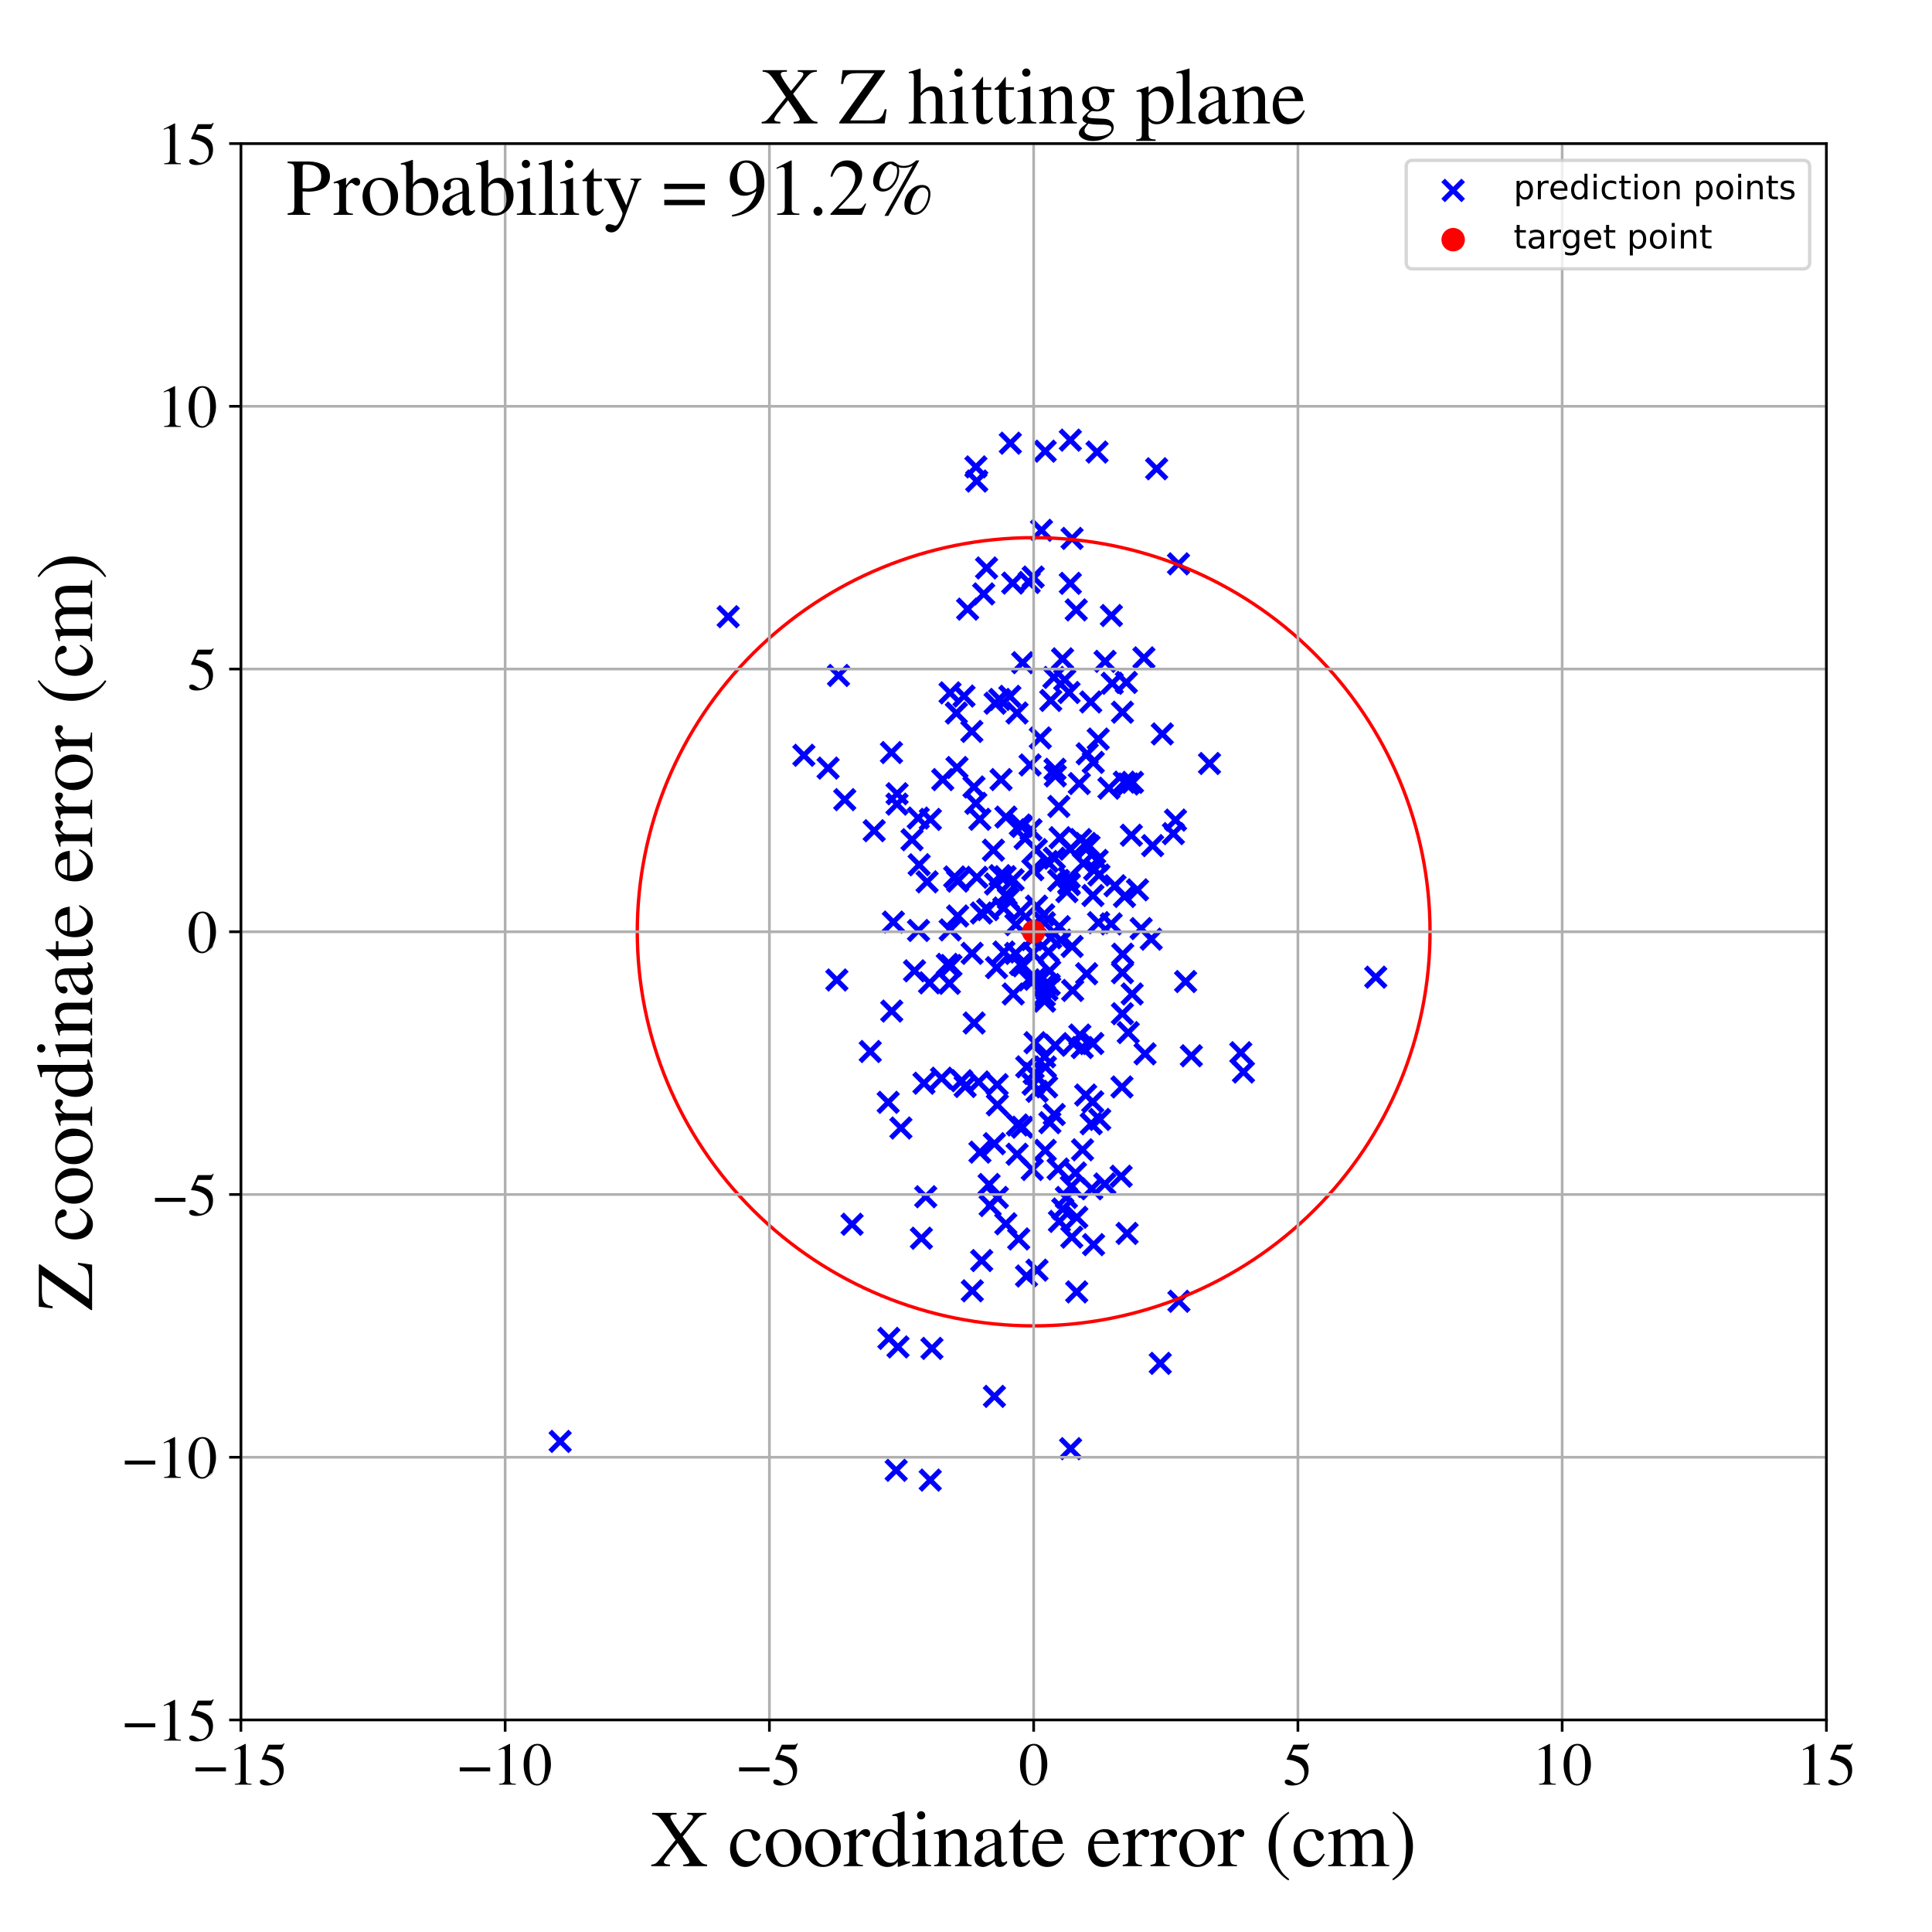 <?xml version="1.0" encoding="utf-8" standalone="no"?>
<!DOCTYPE svg PUBLIC "-//W3C//DTD SVG 1.1//EN"
  "http://www.w3.org/Graphics/SVG/1.1/DTD/svg11.dtd">
<!-- Created with matplotlib (https://matplotlib.org/) -->
<svg height="576pt" version="1.1" viewBox="0 0 576 576" width="576pt" xmlns="http://www.w3.org/2000/svg" xmlns:xlink="http://www.w3.org/1999/xlink">
 <defs>
  <style type="text/css">
*{stroke-linecap:butt;stroke-linejoin:round;}
  </style>
 </defs>
 <g id="figure_1">
  <g id="patch_1">
   <path d="M 0 576 
L 576 576 
L 576 0 
L 0 0 
z
" style="fill:#ffffff;"/>
  </g>
  <g id="axes_1">
   <g id="patch_2">
    <path d="M 71.822 512.784 
L 544.52 512.784 
L 544.52 42.802 
L 71.822 42.802 
z
" style="fill:#ffffff;"/>
   </g>
   <g id="PathCollection_1">
    <defs>
     <path d="M -3 3 
L 3 -3 
M -3 -3 
L 3 3 
" id="m459364c5d1" style="stroke:#0000ff;stroke-width:1.5;"/>
    </defs>
    <g clip-path="url(#pe12c715869)">
     <use style="fill:#0000ff;stroke:#0000ff;stroke-width:1.5;" x="335.253" xlink:href="#m459364c5d1" y="267.264"/>
     <use style="fill:#0000ff;stroke:#0000ff;stroke-width:1.5;" x="299.969" xlink:href="#m459364c5d1" y="266.757"/>
     <use style="fill:#0000ff;stroke:#0000ff;stroke-width:1.5;" x="331.349" xlink:href="#m459364c5d1" y="183.51"/>
     <use style="fill:#0000ff;stroke:#0000ff;stroke-width:1.5;" x="304.674" xlink:href="#m459364c5d1" y="246.378"/>
     <use style="fill:#0000ff;stroke:#0000ff;stroke-width:1.5;" x="265.005" xlink:href="#m459364c5d1" y="399.02"/>
     <use style="fill:#0000ff;stroke:#0000ff;stroke-width:1.5;" x="325.939" xlink:href="#m459364c5d1" y="227.29"/>
     <use style="fill:#0000ff;stroke:#0000ff;stroke-width:1.5;" x="316.858" xlink:href="#m459364c5d1" y="360.444"/>
     <use style="fill:#0000ff;stroke:#0000ff;stroke-width:1.5;" x="301.075" xlink:href="#m459364c5d1" y="207.605"/>
     <use style="fill:#0000ff;stroke:#0000ff;stroke-width:1.5;" x="283.526" xlink:href="#m459364c5d1" y="287.847"/>
     <use style="fill:#0000ff;stroke:#0000ff;stroke-width:1.5;" x="217.096" xlink:href="#m459364c5d1" y="183.856"/>
     <use style="fill:#0000ff;stroke:#0000ff;stroke-width:1.5;" x="308.033" xlink:href="#m459364c5d1" y="172.035"/>
     <use style="fill:#0000ff;stroke:#0000ff;stroke-width:1.5;" x="341.378" xlink:href="#m459364c5d1" y="314.19"/>
     <use style="fill:#0000ff;stroke:#0000ff;stroke-width:1.5;" x="334.496" xlink:href="#m459364c5d1" y="324.066"/>
     <use style="fill:#0000ff;stroke:#0000ff;stroke-width:1.5;" x="284.624" xlink:href="#m459364c5d1" y="261.447"/>
     <use style="fill:#0000ff;stroke:#0000ff;stroke-width:1.5;" x="292.595" xlink:href="#m459364c5d1" y="272.199"/>
     <use style="fill:#0000ff;stroke:#0000ff;stroke-width:1.5;" x="307.103" xlink:href="#m459364c5d1" y="228.063"/>
     <use style="fill:#0000ff;stroke:#0000ff;stroke-width:1.5;" x="319.62" xlink:href="#m459364c5d1" y="160.521"/>
     <use style="fill:#0000ff;stroke:#0000ff;stroke-width:1.5;" x="289.737" xlink:href="#m459364c5d1" y="218.065"/>
     <use style="fill:#0000ff;stroke:#0000ff;stroke-width:1.5;" x="298.044" xlink:href="#m459364c5d1" y="208.53"/>
     <use style="fill:#0000ff;stroke:#0000ff;stroke-width:1.5;" x="334.645" xlink:href="#m459364c5d1" y="289.999"/>
     <use style="fill:#0000ff;stroke:#0000ff;stroke-width:1.5;" x="329.466" xlink:href="#m459364c5d1" y="197.176"/>
     <use style="fill:#0000ff;stroke:#0000ff;stroke-width:1.5;" x="305.629" xlink:href="#m459364c5d1" y="249.983"/>
     <use style="fill:#0000ff;stroke:#0000ff;stroke-width:1.5;" x="325.325" xlink:href="#m459364c5d1" y="335.031"/>
     <use style="fill:#0000ff;stroke:#0000ff;stroke-width:1.5;" x="323.971" xlink:href="#m459364c5d1" y="290.308"/>
     <use style="fill:#0000ff;stroke:#0000ff;stroke-width:1.5;" x="254.037" xlink:href="#m459364c5d1" y="365.003"/>
     <use style="fill:#0000ff;stroke:#0000ff;stroke-width:1.5;" x="292.13" xlink:href="#m459364c5d1" y="244.265"/>
     <use style="fill:#0000ff;stroke:#0000ff;stroke-width:1.5;" x="317.93" xlink:href="#m459364c5d1" y="357.004"/>
     <use style="fill:#0000ff;stroke:#0000ff;stroke-width:1.5;" x="249.498" xlink:href="#m459364c5d1" y="292.171"/>
     <use style="fill:#0000ff;stroke:#0000ff;stroke-width:1.5;" x="306.825" xlink:href="#m459364c5d1" y="173.649"/>
     <use style="fill:#0000ff;stroke:#0000ff;stroke-width:1.5;" x="350.465" xlink:href="#m459364c5d1" y="244.5"/>
     <use style="fill:#0000ff;stroke:#0000ff;stroke-width:1.5;" x="308.578" xlink:href="#m459364c5d1" y="310.867"/>
     <use style="fill:#0000ff;stroke:#0000ff;stroke-width:1.5;" x="303.235" xlink:href="#m459364c5d1" y="344.119"/>
     <use style="fill:#0000ff;stroke:#0000ff;stroke-width:1.5;" x="307.761" xlink:href="#m459364c5d1" y="348.668"/>
     <use style="fill:#0000ff;stroke:#0000ff;stroke-width:1.5;" x="274.029" xlink:href="#m459364c5d1" y="257.816"/>
     <use style="fill:#0000ff;stroke:#0000ff;stroke-width:1.5;" x="327.635" xlink:href="#m459364c5d1" y="260.884"/>
     <use style="fill:#0000ff;stroke:#0000ff;stroke-width:1.5;" x="360.594" xlink:href="#m459364c5d1" y="227.626"/>
     <use style="fill:#0000ff;stroke:#0000ff;stroke-width:1.5;" x="285.313" xlink:href="#m459364c5d1" y="228.821"/>
     <use style="fill:#0000ff;stroke:#0000ff;stroke-width:1.5;" x="323.667" xlink:href="#m459364c5d1" y="251.458"/>
     <use style="fill:#0000ff;stroke:#0000ff;stroke-width:1.5;" x="355.185" xlink:href="#m459364c5d1" y="314.765"/>
     <use style="fill:#0000ff;stroke:#0000ff;stroke-width:1.5;" x="335.197" xlink:href="#m459364c5d1" y="233.188"/>
     <use style="fill:#0000ff;stroke:#0000ff;stroke-width:1.5;" x="239.661" xlink:href="#m459364c5d1" y="225.178"/>
     <use style="fill:#0000ff;stroke:#0000ff;stroke-width:1.5;" x="283.276" xlink:href="#m459364c5d1" y="277.236"/>
     <use style="fill:#0000ff;stroke:#0000ff;stroke-width:1.5;" x="264.806" xlink:href="#m459364c5d1" y="328.646"/>
     <use style="fill:#0000ff;stroke:#0000ff;stroke-width:1.5;" x="370.718" xlink:href="#m459364c5d1" y="319.602"/>
     <use style="fill:#0000ff;stroke:#0000ff;stroke-width:1.5;" x="307.925" xlink:href="#m459364c5d1" y="259.284"/>
     <use style="fill:#0000ff;stroke:#0000ff;stroke-width:1.5;" x="325.488" xlink:href="#m459364c5d1" y="354.425"/>
     <use style="fill:#0000ff;stroke:#0000ff;stroke-width:1.5;" x="267.452" xlink:href="#m459364c5d1" y="236.642"/>
     <use style="fill:#0000ff;stroke:#0000ff;stroke-width:1.5;" x="260.632" xlink:href="#m459364c5d1" y="247.663"/>
     <use style="fill:#0000ff;stroke:#0000ff;stroke-width:1.5;" x="312.996" xlink:href="#m459364c5d1" y="334.711"/>
     <use style="fill:#0000ff;stroke:#0000ff;stroke-width:1.5;" x="282.432" xlink:href="#m459364c5d1" y="287.507"/>
     <use style="fill:#0000ff;stroke:#0000ff;stroke-width:1.5;" x="265.863" xlink:href="#m459364c5d1" y="301.44"/>
     <use style="fill:#0000ff;stroke:#0000ff;stroke-width:1.5;" x="275.989" xlink:href="#m459364c5d1" y="356.792"/>
     <use style="fill:#0000ff;stroke:#0000ff;stroke-width:1.5;" x="309.191" xlink:href="#m459364c5d1" y="325.358"/>
     <use style="fill:#0000ff;stroke:#0000ff;stroke-width:1.5;" x="351.48" xlink:href="#m459364c5d1" y="387.96"/>
     <use style="fill:#0000ff;stroke:#0000ff;stroke-width:1.5;" x="318.076" xlink:href="#m459364c5d1" y="265.818"/>
     <use style="fill:#0000ff;stroke:#0000ff;stroke-width:1.5;" x="321.949" xlink:href="#m459364c5d1" y="308.589"/>
     <use style="fill:#0000ff;stroke:#0000ff;stroke-width:1.5;" x="275.464" xlink:href="#m459364c5d1" y="322.946"/>
     <use style="fill:#0000ff;stroke:#0000ff;stroke-width:1.5;" x="277.846" xlink:href="#m459364c5d1" y="402.002"/>
     <use style="fill:#0000ff;stroke:#0000ff;stroke-width:1.5;" x="310.503" xlink:href="#m459364c5d1" y="158.103"/>
     <use style="fill:#0000ff;stroke:#0000ff;stroke-width:1.5;" x="331.28" xlink:href="#m459364c5d1" y="275.444"/>
     <use style="fill:#0000ff;stroke:#0000ff;stroke-width:1.5;" x="327.51" xlink:href="#m459364c5d1" y="275.077"/>
     <use style="fill:#0000ff;stroke:#0000ff;stroke-width:1.5;" x="287.744" xlink:href="#m459364c5d1" y="323.921"/>
     <use style="fill:#0000ff;stroke:#0000ff;stroke-width:1.5;" x="290.955" xlink:href="#m459364c5d1" y="139.201"/>
     <use style="fill:#0000ff;stroke:#0000ff;stroke-width:1.5;" x="319.796" xlink:href="#m459364c5d1" y="295.283"/>
     <use style="fill:#0000ff;stroke:#0000ff;stroke-width:1.5;" x="334.65" xlink:href="#m459364c5d1" y="212.342"/>
     <use style="fill:#0000ff;stroke:#0000ff;stroke-width:1.5;" x="326.361" xlink:href="#m459364c5d1" y="259.235"/>
     <use style="fill:#0000ff;stroke:#0000ff;stroke-width:1.5;" x="410.158" xlink:href="#m459364c5d1" y="291.331"/>
     <use style="fill:#0000ff;stroke:#0000ff;stroke-width:1.5;" x="291.77" xlink:href="#m459364c5d1" y="322.565"/>
     <use style="fill:#0000ff;stroke:#0000ff;stroke-width:1.5;" x="294.131" xlink:href="#m459364c5d1" y="169.329"/>
     <use style="fill:#0000ff;stroke:#0000ff;stroke-width:1.5;" x="325.806" xlink:href="#m459364c5d1" y="311.109"/>
     <use style="fill:#0000ff;stroke:#0000ff;stroke-width:1.5;" x="246.885" xlink:href="#m459364c5d1" y="228.997"/>
     <use style="fill:#0000ff;stroke:#0000ff;stroke-width:1.5;" x="304.2" xlink:href="#m459364c5d1" y="245.964"/>
     <use style="fill:#0000ff;stroke:#0000ff;stroke-width:1.5;" x="326.03" xlink:href="#m459364c5d1" y="371.071"/>
     <use style="fill:#0000ff;stroke:#0000ff;stroke-width:1.5;" x="327.866" xlink:href="#m459364c5d1" y="333.747"/>
     <use style="fill:#0000ff;stroke:#0000ff;stroke-width:1.5;" x="318.632" xlink:href="#m459364c5d1" y="263.371"/>
     <use style="fill:#0000ff;stroke:#0000ff;stroke-width:1.5;" x="315.854" xlink:href="#m459364c5d1" y="364.144"/>
     <use style="fill:#0000ff;stroke:#0000ff;stroke-width:1.5;" x="277.377" xlink:href="#m459364c5d1" y="244.292"/>
     <use style="fill:#0000ff;stroke:#0000ff;stroke-width:1.5;" x="302.088" xlink:href="#m459364c5d1" y="296.34"/>
     <use style="fill:#0000ff;stroke:#0000ff;stroke-width:1.5;" x="313.263" xlink:href="#m459364c5d1" y="208.827"/>
     <use style="fill:#0000ff;stroke:#0000ff;stroke-width:1.5;" x="300.632" xlink:href="#m459364c5d1" y="267.921"/>
     <use style="fill:#0000ff;stroke:#0000ff;stroke-width:1.5;" x="302.039" xlink:href="#m459364c5d1" y="262.287"/>
     <use style="fill:#0000ff;stroke:#0000ff;stroke-width:1.5;" x="315.676" xlink:href="#m459364c5d1" y="240.431"/>
     <use style="fill:#0000ff;stroke:#0000ff;stroke-width:1.5;" x="344.835" xlink:href="#m459364c5d1" y="139.755"/>
     <use style="fill:#0000ff;stroke:#0000ff;stroke-width:1.5;" x="291.199" xlink:href="#m459364c5d1" y="143.421"/>
     <use style="fill:#0000ff;stroke:#0000ff;stroke-width:1.5;" x="296.174" xlink:href="#m459364c5d1" y="253.468"/>
     <use style="fill:#0000ff;stroke:#0000ff;stroke-width:1.5;" x="311.369" xlink:href="#m459364c5d1" y="296.833"/>
     <use style="fill:#0000ff;stroke:#0000ff;stroke-width:1.5;" x="283.245" xlink:href="#m459364c5d1" y="206.565"/>
     <use style="fill:#0000ff;stroke:#0000ff;stroke-width:1.5;" x="302.868" xlink:href="#m459364c5d1" y="275.675"/>
     <use style="fill:#0000ff;stroke:#0000ff;stroke-width:1.5;" x="315.469" xlink:href="#m459364c5d1" y="348.519"/>
     <use style="fill:#0000ff;stroke:#0000ff;stroke-width:1.5;" x="259.456" xlink:href="#m459364c5d1" y="313.492"/>
     <use style="fill:#0000ff;stroke:#0000ff;stroke-width:1.5;" x="296.457" xlink:href="#m459364c5d1" y="340.972"/>
     <use style="fill:#0000ff;stroke:#0000ff;stroke-width:1.5;" x="290.427" xlink:href="#m459364c5d1" y="304.992"/>
     <use style="fill:#0000ff;stroke:#0000ff;stroke-width:1.5;" x="311.441" xlink:href="#m459364c5d1" y="315.09"/>
     <use style="fill:#0000ff;stroke:#0000ff;stroke-width:1.5;" x="335.802" xlink:href="#m459364c5d1" y="203.455"/>
     <use style="fill:#0000ff;stroke:#0000ff;stroke-width:1.5;" x="295.204" xlink:href="#m459364c5d1" y="359.424"/>
     <use style="fill:#0000ff;stroke:#0000ff;stroke-width:1.5;" x="345.918" xlink:href="#m459364c5d1" y="406.466"/>
     <use style="fill:#0000ff;stroke:#0000ff;stroke-width:1.5;" x="304.773" xlink:href="#m459364c5d1" y="336.067"/>
     <use style="fill:#0000ff;stroke:#0000ff;stroke-width:1.5;" x="299.303" xlink:href="#m459364c5d1" y="283.834"/>
     <use style="fill:#0000ff;stroke:#0000ff;stroke-width:1.5;" x="327.422" xlink:href="#m459364c5d1" y="220.338"/>
     <use style="fill:#0000ff;stroke:#0000ff;stroke-width:1.5;" x="312.951" xlink:href="#m459364c5d1" y="289.48"/>
     <use style="fill:#0000ff;stroke:#0000ff;stroke-width:1.5;" x="325.191" xlink:href="#m459364c5d1" y="209.285"/>
     <use style="fill:#0000ff;stroke:#0000ff;stroke-width:1.5;" x="337.299" xlink:href="#m459364c5d1" y="249.013"/>
     <use style="fill:#0000ff;stroke:#0000ff;stroke-width:1.5;" x="268.594" xlink:href="#m459364c5d1" y="336.305"/>
     <use style="fill:#0000ff;stroke:#0000ff;stroke-width:1.5;" x="305.03" xlink:href="#m459364c5d1" y="287.932"/>
     <use style="fill:#0000ff;stroke:#0000ff;stroke-width:1.5;" x="319.54" xlink:href="#m459364c5d1" y="368.84"/>
     <use style="fill:#0000ff;stroke:#0000ff;stroke-width:1.5;" x="306.043" xlink:href="#m459364c5d1" y="380.422"/>
     <use style="fill:#0000ff;stroke:#0000ff;stroke-width:1.5;" x="304.273" xlink:href="#m459364c5d1" y="271.855"/>
     <use style="fill:#0000ff;stroke:#0000ff;stroke-width:1.5;" x="314.337" xlink:href="#m459364c5d1" y="255.873"/>
     <use style="fill:#0000ff;stroke:#0000ff;stroke-width:1.5;" x="271.905" xlink:href="#m459364c5d1" y="250.353"/>
     <use style="fill:#0000ff;stroke:#0000ff;stroke-width:1.5;" x="319.103" xlink:href="#m459364c5d1" y="173.91"/>
     <use style="fill:#0000ff;stroke:#0000ff;stroke-width:1.5;" x="337.534" xlink:href="#m459364c5d1" y="296.338"/>
     <use style="fill:#0000ff;stroke:#0000ff;stroke-width:1.5;" x="312.231" xlink:href="#m459364c5d1" y="256.834"/>
     <use style="fill:#0000ff;stroke:#0000ff;stroke-width:1.5;" x="312.028" xlink:href="#m459364c5d1" y="324.031"/>
     <use style="fill:#0000ff;stroke:#0000ff;stroke-width:1.5;" x="317.443" xlink:href="#m459364c5d1" y="202.681"/>
     <use style="fill:#0000ff;stroke:#0000ff;stroke-width:1.5;" x="321.032" xlink:href="#m459364c5d1" y="362.926"/>
     <use style="fill:#0000ff;stroke:#0000ff;stroke-width:1.5;" x="287.41" xlink:href="#m459364c5d1" y="207.518"/>
     <use style="fill:#0000ff;stroke:#0000ff;stroke-width:1.5;" x="319.638" xlink:href="#m459364c5d1" y="282.175"/>
     <use style="fill:#0000ff;stroke:#0000ff;stroke-width:1.5;" x="310.158" xlink:href="#m459364c5d1" y="220.011"/>
     <use style="fill:#0000ff;stroke:#0000ff;stroke-width:1.5;" x="311.611" xlink:href="#m459364c5d1" y="134.515"/>
     <use style="fill:#0000ff;stroke:#0000ff;stroke-width:1.5;" x="349.831" xlink:href="#m459364c5d1" y="248.536"/>
     <use style="fill:#0000ff;stroke:#0000ff;stroke-width:1.5;" x="283.055" xlink:href="#m459364c5d1" y="293.174"/>
     <use style="fill:#0000ff;stroke:#0000ff;stroke-width:1.5;" x="336.025" xlink:href="#m459364c5d1" y="367.725"/>
     <use style="fill:#0000ff;stroke:#0000ff;stroke-width:1.5;" x="314.596" xlink:href="#m459364c5d1" y="311.627"/>
     <use style="fill:#0000ff;stroke:#0000ff;stroke-width:1.5;" x="167.006" xlink:href="#m459364c5d1" y="429.738"/>
     <use style="fill:#0000ff;stroke:#0000ff;stroke-width:1.5;" x="306.11" xlink:href="#m459364c5d1" y="318.063"/>
     <use style="fill:#0000ff;stroke:#0000ff;stroke-width:1.5;" x="297.3" xlink:href="#m459364c5d1" y="323.375"/>
     <use style="fill:#0000ff;stroke:#0000ff;stroke-width:1.5;" x="286.697" xlink:href="#m459364c5d1" y="322.204"/>
     <use style="fill:#0000ff;stroke:#0000ff;stroke-width:1.5;" x="320.865" xlink:href="#m459364c5d1" y="181.836"/>
     <use style="fill:#0000ff;stroke:#0000ff;stroke-width:1.5;" x="265.78" xlink:href="#m459364c5d1" y="224.364"/>
     <use style="fill:#0000ff;stroke:#0000ff;stroke-width:1.5;" x="327.072" xlink:href="#m459364c5d1" y="134.768"/>
     <use style="fill:#0000ff;stroke:#0000ff;stroke-width:1.5;" x="313.252" xlink:href="#m459364c5d1" y="279.583"/>
     <use style="fill:#0000ff;stroke:#0000ff;stroke-width:1.5;" x="267.726" xlink:href="#m459364c5d1" y="401.568"/>
     <use style="fill:#0000ff;stroke:#0000ff;stroke-width:1.5;" x="288.484" xlink:href="#m459364c5d1" y="181.601"/>
     <use style="fill:#0000ff;stroke:#0000ff;stroke-width:1.5;" x="322.745" xlink:href="#m459364c5d1" y="342.792"/>
     <use style="fill:#0000ff;stroke:#0000ff;stroke-width:1.5;" x="277.131" xlink:href="#m459364c5d1" y="293.026"/>
     <use style="fill:#0000ff;stroke:#0000ff;stroke-width:1.5;" x="309.019" xlink:href="#m459364c5d1" y="270.148"/>
     <use style="fill:#0000ff;stroke:#0000ff;stroke-width:1.5;" x="329.386" xlink:href="#m459364c5d1" y="352.988"/>
     <use style="fill:#0000ff;stroke:#0000ff;stroke-width:1.5;" x="297.102" xlink:href="#m459364c5d1" y="288.486"/>
     <use style="fill:#0000ff;stroke:#0000ff;stroke-width:1.5;" x="292.677" xlink:href="#m459364c5d1" y="375.82"/>
     <use style="fill:#0000ff;stroke:#0000ff;stroke-width:1.5;" x="308.512" xlink:href="#m459364c5d1" y="291.951"/>
     <use style="fill:#0000ff;stroke:#0000ff;stroke-width:1.5;" x="322.655" xlink:href="#m459364c5d1" y="312.315"/>
     <use style="fill:#0000ff;stroke:#0000ff;stroke-width:1.5;" x="294.459" xlink:href="#m459364c5d1" y="271.202"/>
     <use style="fill:#0000ff;stroke:#0000ff;stroke-width:1.5;" x="330.614" xlink:href="#m459364c5d1" y="234.987"/>
     <use style="fill:#0000ff;stroke:#0000ff;stroke-width:1.5;" x="311.359" xlink:href="#m459364c5d1" y="275.117"/>
     <use style="fill:#0000ff;stroke:#0000ff;stroke-width:1.5;" x="319.036" xlink:href="#m459364c5d1" y="253.189"/>
     <use style="fill:#0000ff;stroke:#0000ff;stroke-width:1.5;" x="301.219" xlink:href="#m459364c5d1" y="132.129"/>
     <use style="fill:#0000ff;stroke:#0000ff;stroke-width:1.5;" x="304.252" xlink:href="#m459364c5d1" y="287.554"/>
     <use style="fill:#0000ff;stroke:#0000ff;stroke-width:1.5;" x="309.171" xlink:href="#m459364c5d1" y="378.677"/>
     <use style="fill:#0000ff;stroke:#0000ff;stroke-width:1.5;" x="304.897" xlink:href="#m459364c5d1" y="197.565"/>
     <use style="fill:#0000ff;stroke:#0000ff;stroke-width:1.5;" x="320.633" xlink:href="#m459364c5d1" y="349.704"/>
     <use style="fill:#0000ff;stroke:#0000ff;stroke-width:1.5;" x="306.807" xlink:href="#m459364c5d1" y="292.135"/>
     <use style="fill:#0000ff;stroke:#0000ff;stroke-width:1.5;" x="319.411" xlink:href="#m459364c5d1" y="353.722"/>
     <use style="fill:#0000ff;stroke:#0000ff;stroke-width:1.5;" x="351.357" xlink:href="#m459364c5d1" y="168.099"/>
     <use style="fill:#0000ff;stroke:#0000ff;stroke-width:1.5;" x="325.845" xlink:href="#m459364c5d1" y="266.98"/>
     <use style="fill:#0000ff;stroke:#0000ff;stroke-width:1.5;" x="291.233" xlink:href="#m459364c5d1" y="261.557"/>
     <use style="fill:#0000ff;stroke:#0000ff;stroke-width:1.5;" x="316.256" xlink:href="#m459364c5d1" y="280.291"/>
     <use style="fill:#0000ff;stroke:#0000ff;stroke-width:1.5;" x="311.626" xlink:href="#m459364c5d1" y="342.96"/>
     <use style="fill:#0000ff;stroke:#0000ff;stroke-width:1.5;" x="325.785" xlink:href="#m459364c5d1" y="328.488"/>
     <use style="fill:#0000ff;stroke:#0000ff;stroke-width:1.5;" x="303.332" xlink:href="#m459364c5d1" y="335.397"/>
     <use style="fill:#0000ff;stroke:#0000ff;stroke-width:1.5;" x="307.929" xlink:href="#m459364c5d1" y="284.202"/>
     <use style="fill:#0000ff;stroke:#0000ff;stroke-width:1.5;" x="280.702" xlink:href="#m459364c5d1" y="321.447"/>
     <use style="fill:#0000ff;stroke:#0000ff;stroke-width:1.5;" x="319.185" xlink:href="#m459364c5d1" y="431.898"/>
     <use style="fill:#0000ff;stroke:#0000ff;stroke-width:1.5;" x="327.1" xlink:href="#m459364c5d1" y="256.519"/>
     <use style="fill:#0000ff;stroke:#0000ff;stroke-width:1.5;" x="322.164" xlink:href="#m459364c5d1" y="250.308"/>
     <use style="fill:#0000ff;stroke:#0000ff;stroke-width:1.5;" x="308.957" xlink:href="#m459364c5d1" y="253.309"/>
     <use style="fill:#0000ff;stroke:#0000ff;stroke-width:1.5;" x="331.59" xlink:href="#m459364c5d1" y="203.718"/>
     <use style="fill:#0000ff;stroke:#0000ff;stroke-width:1.5;" x="273.756" xlink:href="#m459364c5d1" y="243.898"/>
     <use style="fill:#0000ff;stroke:#0000ff;stroke-width:1.5;" x="281.067" xlink:href="#m459364c5d1" y="232.427"/>
     <use style="fill:#0000ff;stroke:#0000ff;stroke-width:1.5;" x="311.675" xlink:href="#m459364c5d1" y="318.112"/>
     <use style="fill:#0000ff;stroke:#0000ff;stroke-width:1.5;" x="289.884" xlink:href="#m459364c5d1" y="384.841"/>
     <use style="fill:#0000ff;stroke:#0000ff;stroke-width:1.5;" x="314.631" xlink:href="#m459364c5d1" y="231.322"/>
     <use style="fill:#0000ff;stroke:#0000ff;stroke-width:1.5;" x="267.191" xlink:href="#m459364c5d1" y="438.353"/>
     <use style="fill:#0000ff;stroke:#0000ff;stroke-width:1.5;" x="303.207" xlink:href="#m459364c5d1" y="212.566"/>
     <use style="fill:#0000ff;stroke:#0000ff;stroke-width:1.5;" x="318.775" xlink:href="#m459364c5d1" y="261.602"/>
     <use style="fill:#0000ff;stroke:#0000ff;stroke-width:1.5;" x="266.349" xlink:href="#m459364c5d1" y="274.905"/>
     <use style="fill:#0000ff;stroke:#0000ff;stroke-width:1.5;" x="311.155" xlink:href="#m459364c5d1" y="272.759"/>
     <use style="fill:#0000ff;stroke:#0000ff;stroke-width:1.5;" x="322.984" xlink:href="#m459364c5d1" y="257.408"/>
     <use style="fill:#0000ff;stroke:#0000ff;stroke-width:1.5;" x="299.655" xlink:href="#m459364c5d1" y="261.369"/>
     <use style="fill:#0000ff;stroke:#0000ff;stroke-width:1.5;" x="311.327" xlink:href="#m459364c5d1" y="293.852"/>
     <use style="fill:#0000ff;stroke:#0000ff;stroke-width:1.5;" x="320.032" xlink:href="#m459364c5d1" y="311.145"/>
     <use style="fill:#0000ff;stroke:#0000ff;stroke-width:1.5;" x="285.129" xlink:href="#m459364c5d1" y="212.587"/>
     <use style="fill:#0000ff;stroke:#0000ff;stroke-width:1.5;" x="369.926" xlink:href="#m459364c5d1" y="313.858"/>
     <use style="fill:#0000ff;stroke:#0000ff;stroke-width:1.5;" x="249.987" xlink:href="#m459364c5d1" y="201.377"/>
     <use style="fill:#0000ff;stroke:#0000ff;stroke-width:1.5;" x="314.307" xlink:href="#m459364c5d1" y="332.275"/>
     <use style="fill:#0000ff;stroke:#0000ff;stroke-width:1.5;" x="297.354" xlink:href="#m459364c5d1" y="329.395"/>
     <use style="fill:#0000ff;stroke:#0000ff;stroke-width:1.5;" x="315.641" xlink:href="#m459364c5d1" y="262.483"/>
     <use style="fill:#0000ff;stroke:#0000ff;stroke-width:1.5;" x="341.039" xlink:href="#m459364c5d1" y="196.132"/>
     <use style="fill:#0000ff;stroke:#0000ff;stroke-width:1.5;" x="299.868" xlink:href="#m459364c5d1" y="364.862"/>
     <use style="fill:#0000ff;stroke:#0000ff;stroke-width:1.5;" x="334.633" xlink:href="#m459364c5d1" y="302.221"/>
     <use style="fill:#0000ff;stroke:#0000ff;stroke-width:1.5;" x="303.716" xlink:href="#m459364c5d1" y="369.375"/>
     <use style="fill:#0000ff;stroke:#0000ff;stroke-width:1.5;" x="285.509" xlink:href="#m459364c5d1" y="273.096"/>
     <use style="fill:#0000ff;stroke:#0000ff;stroke-width:1.5;" x="339.129" xlink:href="#m459364c5d1" y="265.295"/>
     <use style="fill:#0000ff;stroke:#0000ff;stroke-width:1.5;" x="312.535" xlink:href="#m459364c5d1" y="283.718"/>
     <use style="fill:#0000ff;stroke:#0000ff;stroke-width:1.5;" x="285.513" xlink:href="#m459364c5d1" y="262.698"/>
     <use style="fill:#0000ff;stroke:#0000ff;stroke-width:1.5;" x="319.107" xlink:href="#m459364c5d1" y="131.223"/>
     <use style="fill:#0000ff;stroke:#0000ff;stroke-width:1.5;" x="292.151" xlink:href="#m459364c5d1" y="343.497"/>
     <use style="fill:#0000ff;stroke:#0000ff;stroke-width:1.5;" x="276.401" xlink:href="#m459364c5d1" y="262.909"/>
     <use style="fill:#0000ff;stroke:#0000ff;stroke-width:1.5;" x="323.678" xlink:href="#m459364c5d1" y="326.471"/>
     <use style="fill:#0000ff;stroke:#0000ff;stroke-width:1.5;" x="298.136" xlink:href="#m459364c5d1" y="261.069"/>
     <use style="fill:#0000ff;stroke:#0000ff;stroke-width:1.5;" x="324.133" xlink:href="#m459364c5d1" y="224.728"/>
     <use style="fill:#0000ff;stroke:#0000ff;stroke-width:1.5;" x="321.78" xlink:href="#m459364c5d1" y="233.606"/>
     <use style="fill:#0000ff;stroke:#0000ff;stroke-width:1.5;" x="318.803" xlink:href="#m459364c5d1" y="263.72"/>
     <use style="fill:#0000ff;stroke:#0000ff;stroke-width:1.5;" x="308.328" xlink:href="#m459364c5d1" y="320.032"/>
     <use style="fill:#0000ff;stroke:#0000ff;stroke-width:1.5;" x="320.998" xlink:href="#m459364c5d1" y="385.165"/>
     <use style="fill:#0000ff;stroke:#0000ff;stroke-width:1.5;" x="299.893" xlink:href="#m459364c5d1" y="243.602"/>
     <use style="fill:#0000ff;stroke:#0000ff;stroke-width:1.5;" x="340.218" xlink:href="#m459364c5d1" y="276.846"/>
     <use style="fill:#0000ff;stroke:#0000ff;stroke-width:1.5;" x="301.927" xlink:href="#m459364c5d1" y="173.838"/>
     <use style="fill:#0000ff;stroke:#0000ff;stroke-width:1.5;" x="343.222" xlink:href="#m459364c5d1" y="280"/>
     <use style="fill:#0000ff;stroke:#0000ff;stroke-width:1.5;" x="274.697" xlink:href="#m459364c5d1" y="369.16"/>
     <use style="fill:#0000ff;stroke:#0000ff;stroke-width:1.5;" x="336.379" xlink:href="#m459364c5d1" y="233.738"/>
     <use style="fill:#0000ff;stroke:#0000ff;stroke-width:1.5;" x="298.45" xlink:href="#m459364c5d1" y="232.421"/>
     <use style="fill:#0000ff;stroke:#0000ff;stroke-width:1.5;" x="336.367" xlink:href="#m459364c5d1" y="307.86"/>
     <use style="fill:#0000ff;stroke:#0000ff;stroke-width:1.5;" x="311.429" xlink:href="#m459364c5d1" y="298.483"/>
     <use style="fill:#0000ff;stroke:#0000ff;stroke-width:1.5;" x="334.725" xlink:href="#m459364c5d1" y="284.478"/>
     <use style="fill:#0000ff;stroke:#0000ff;stroke-width:1.5;" x="332.421" xlink:href="#m459364c5d1" y="264.073"/>
     <use style="fill:#0000ff;stroke:#0000ff;stroke-width:1.5;" x="302.799" xlink:href="#m459364c5d1" y="284.249"/>
     <use style="fill:#0000ff;stroke:#0000ff;stroke-width:1.5;" x="296.803" xlink:href="#m459364c5d1" y="263.556"/>
     <use style="fill:#0000ff;stroke:#0000ff;stroke-width:1.5;" x="251.854" xlink:href="#m459364c5d1" y="238.402"/>
     <use style="fill:#0000ff;stroke:#0000ff;stroke-width:1.5;" x="307.569" xlink:href="#m459364c5d1" y="280.122"/>
     <use style="fill:#0000ff;stroke:#0000ff;stroke-width:1.5;" x="294.885" xlink:href="#m459364c5d1" y="353.138"/>
     <use style="fill:#0000ff;stroke:#0000ff;stroke-width:1.5;" x="346.531" xlink:href="#m459364c5d1" y="218.813"/>
     <use style="fill:#0000ff;stroke:#0000ff;stroke-width:1.5;" x="290.371" xlink:href="#m459364c5d1" y="234.629"/>
     <use style="fill:#0000ff;stroke:#0000ff;stroke-width:1.5;" x="343.641" xlink:href="#m459364c5d1" y="252.108"/>
     <use style="fill:#0000ff;stroke:#0000ff;stroke-width:1.5;" x="318.727" xlink:href="#m459364c5d1" y="206.466"/>
     <use style="fill:#0000ff;stroke:#0000ff;stroke-width:1.5;" x="290.925" xlink:href="#m459364c5d1" y="239.505"/>
     <use style="fill:#0000ff;stroke:#0000ff;stroke-width:1.5;" x="314.21" xlink:href="#m459364c5d1" y="201.97"/>
     <use style="fill:#0000ff;stroke:#0000ff;stroke-width:1.5;" x="277.339" xlink:href="#m459364c5d1" y="441.275"/>
     <use style="fill:#0000ff;stroke:#0000ff;stroke-width:1.5;" x="315.825" xlink:href="#m459364c5d1" y="276.273"/>
     <use style="fill:#0000ff;stroke:#0000ff;stroke-width:1.5;" x="324.693" xlink:href="#m459364c5d1" y="252.229"/>
     <use style="fill:#0000ff;stroke:#0000ff;stroke-width:1.5;" x="296.682" xlink:href="#m459364c5d1" y="209.655"/>
     <use style="fill:#0000ff;stroke:#0000ff;stroke-width:1.5;" x="568.664" xlink:href="#m459364c5d1" y="149.426"/>
     <use style="fill:#0000ff;stroke:#0000ff;stroke-width:1.5;" x="297.348" xlink:href="#m459364c5d1" y="356.992"/>
     <use style="fill:#0000ff;stroke:#0000ff;stroke-width:1.5;" x="353.47" xlink:href="#m459364c5d1" y="292.635"/>
     <use style="fill:#0000ff;stroke:#0000ff;stroke-width:1.5;" x="312.107" xlink:href="#m459364c5d1" y="295.098"/>
     <use style="fill:#0000ff;stroke:#0000ff;stroke-width:1.5;" x="293.272" xlink:href="#m459364c5d1" y="177.069"/>
     <use style="fill:#0000ff;stroke:#0000ff;stroke-width:1.5;" x="312.806" xlink:href="#m459364c5d1" y="293.551"/>
     <use style="fill:#0000ff;stroke:#0000ff;stroke-width:1.5;" x="267.421" xlink:href="#m459364c5d1" y="239.74"/>
     <use style="fill:#0000ff;stroke:#0000ff;stroke-width:1.5;" x="299.266" xlink:href="#m459364c5d1" y="270.713"/>
     <use style="fill:#0000ff;stroke:#0000ff;stroke-width:1.5;" x="334.255" xlink:href="#m459364c5d1" y="350.682"/>
     <use style="fill:#0000ff;stroke:#0000ff;stroke-width:1.5;" x="314.541" xlink:href="#m459364c5d1" y="229.351"/>
     <use style="fill:#0000ff;stroke:#0000ff;stroke-width:1.5;" x="307.379" xlink:href="#m459364c5d1" y="247.377"/>
     <use style="fill:#0000ff;stroke:#0000ff;stroke-width:1.5;" x="308.008" xlink:href="#m459364c5d1" y="323.24"/>
     <use style="fill:#0000ff;stroke:#0000ff;stroke-width:1.5;" x="296.471" xlink:href="#m459364c5d1" y="416.312"/>
     <use style="fill:#0000ff;stroke:#0000ff;stroke-width:1.5;" x="272.654" xlink:href="#m459364c5d1" y="289.444"/>
     <use style="fill:#0000ff;stroke:#0000ff;stroke-width:1.5;" x="316.786" xlink:href="#m459364c5d1" y="196.425"/>
     <use style="fill:#0000ff;stroke:#0000ff;stroke-width:1.5;" x="289.821" xlink:href="#m459364c5d1" y="284.224"/>
     <use style="fill:#0000ff;stroke:#0000ff;stroke-width:1.5;" x="273.838" xlink:href="#m459364c5d1" y="277.404"/>
     <use style="fill:#0000ff;stroke:#0000ff;stroke-width:1.5;" x="337.644" xlink:href="#m459364c5d1" y="233.247"/>
     <use style="fill:#0000ff;stroke:#0000ff;stroke-width:1.5;" x="316.045" xlink:href="#m459364c5d1" y="249.751"/>
    </g>
   </g>
   <g id="PathCollection_2">
    <defs>
     <path d="M 0 3 
C 0.796 3 1.559 2.684 2.121 2.121 
C 2.684 1.559 3 0.796 3 0 
C 3 -0.796 2.684 -1.559 2.121 -2.121 
C 1.559 -2.684 0.796 -3 0 -3 
C -0.796 -3 -1.559 -2.684 -2.121 -2.121 
C -2.684 -1.559 -3 -0.796 -3 0 
C -3 0.796 -2.684 1.559 -2.121 2.121 
C -1.559 2.684 -0.796 3 0 3 
z
" id="m33de9c1b60" style="stroke:#ff0000;"/>
    </defs>
    <g clip-path="url(#pe12c715869)">
     <use style="fill:#ff0000;stroke:#ff0000;" x="308.171" xlink:href="#m33de9c1b60" y="277.793"/>
    </g>
   </g>
   <g id="patch_3">
    <path clip-path="url(#pe12c715869)" d="M 308.171 395.288 
C 339.511 395.288 369.572 382.908 391.733 360.875 
C 413.894 338.841 426.346 308.953 426.346 277.793 
C 426.346 246.633 413.894 216.745 391.733 194.711 
C 369.572 172.677 339.511 160.297 308.171 160.297 
C 276.831 160.297 246.77 172.677 224.609 194.711 
C 202.448 216.745 189.997 246.633 189.997 277.793 
C 189.997 308.953 202.448 338.841 224.609 360.875 
C 246.77 382.908 276.831 395.288 308.171 395.288 
z
" style="fill:none;stroke:#ff0000;stroke-linejoin:miter;"/>
   </g>
   <g id="matplotlib.axis_1">
    <g id="xtick_1">
     <g id="line2d_1">
      <path clip-path="url(#pe12c715869)" d="M 71.822 512.784 
L 71.822 42.802 
" style="fill:none;stroke:#b0b0b0;stroke-linecap:square;stroke-width:0.8;"/>
     </g>
     <g id="line2d_2">
      <defs>
       <path d="M 0 0 
L 0 3.5 
" id="md08b16be4c" style="stroke:#000000;stroke-width:0.8;"/>
      </defs>
      <g>
       <use style="stroke:#000000;stroke-width:0.8;" x="71.822" xlink:href="#md08b16be4c" y="512.784"/>
      </g>
     </g>
     <g id="text_1">
      <!-- −15 -->
      <defs>
       <path d="M 3 22 
L 3 28.594 
L 53.406 28.594 
L 53.406 22 
z
" id="FreeSerif-8722"/>
       <path d="M 18.297 59.297 
Q 16.5 59.297 11.094 57.094 
L 11.094 58.5 
L 29.094 67.594 
L 29.906 67.406 
L 29.906 7.406 
Q 29.906 3.797 31.703 2.688 
Q 33.5 1.594 39.406 1.5 
L 39.406 0 
L 11.797 0 
L 11.797 1.5 
Q 17.406 1.703 19.344 3.141 
Q 21.297 4.594 21.297 9.297 
L 21.297 54.594 
Q 21.297 59.297 18.297 59.297 
z
" id="FreeSerif-49"/>
       <path d="M 35.703 19.406 
Q 35.703 24.703 33.344 28.797 
Q 31 32.906 27.641 35.156 
Q 24.297 37.406 20.141 38.844 
Q 16 40.297 12.953 40.75 
Q 9.906 41.203 7.594 41.203 
Q 6.406 41.203 6.406 42 
Q 6.406 42.297 6.5 42.5 
L 17.406 66.203 
L 38.297 66.203 
Q 39.906 66.203 40.844 66.703 
Q 41.797 67.203 42.906 68.797 
L 43.797 68.094 
L 40 59.203 
Q 39.594 58.297 37.703 58.297 
L 18.094 58.297 
L 13.906 49.797 
Q 28.5 47.203 35.594 41.344 
Q 42.703 35.5 42.703 24.203 
Q 42.703 18.297 40.844 13.688 
Q 39 9.094 36.141 6.297 
Q 33.297 3.5 29.547 1.703 
Q 25.797 -0.094 22.344 -0.75 
Q 18.906 -1.406 15.406 -1.406 
Q 9.797 -1.406 6.5 0.25 
Q 3.203 1.906 3.203 4.797 
Q 3.203 8.5 7.5 8.5 
Q 10.297 8.5 14.75 5.391 
Q 19.203 2.297 21.797 2.297 
Q 27.703 2.297 31.703 7.25 
Q 35.703 12.203 35.703 19.406 
z
" id="FreeSerif-53"/>
      </defs>
      <g transform="translate(57.746 532.077)scale(0.18 -0.18)">
       <use xlink:href="#FreeSerif-8722"/>
       <use x="56.4" xlink:href="#FreeSerif-49"/>
       <use x="106.4" xlink:href="#FreeSerif-53"/>
      </g>
     </g>
    </g>
    <g id="xtick_2">
     <g id="line2d_3">
      <path clip-path="url(#pe12c715869)" d="M 150.605 512.784 
L 150.605 42.802 
" style="fill:none;stroke:#b0b0b0;stroke-linecap:square;stroke-width:0.8;"/>
     </g>
     <g id="line2d_4">
      <g>
       <use style="stroke:#000000;stroke-width:0.8;" x="150.605" xlink:href="#md08b16be4c" y="512.784"/>
      </g>
     </g>
     <g id="text_2">
      <!-- −10 -->
      <defs>
       <path d="M 47.594 17.797 
Q 35.203 -1.406 25 -1.406 
Q 14.797 -1.406 8.594 8.391 
Q 2.406 18.203 2.406 33.594 
Q 2.406 48.094 8.594 57.844 
Q 14.797 67.594 25.406 67.594 
Q 35.203 67.594 41.391 58 
Q 47.594 48.406 47.594 33 
Q 47.594 17.797 35.203 -1.406 
z
M 25.094 65 
Q 12 65 12 32.703 
Q 12 1.203 25 1.203 
Q 38 1.203 38 32.797 
Q 38 48.5 34.703 56.75 
Q 31.406 65 25.094 65 
z
" id="FreeSerif-48"/>
      </defs>
      <g transform="translate(136.529 532.077)scale(0.18 -0.18)">
       <use xlink:href="#FreeSerif-8722"/>
       <use x="56.4" xlink:href="#FreeSerif-49"/>
       <use x="106.4" xlink:href="#FreeSerif-48"/>
      </g>
     </g>
    </g>
    <g id="xtick_3">
     <g id="line2d_5">
      <path clip-path="url(#pe12c715869)" d="M 229.388 512.784 
L 229.388 42.802 
" style="fill:none;stroke:#b0b0b0;stroke-linecap:square;stroke-width:0.8;"/>
     </g>
     <g id="line2d_6">
      <g>
       <use style="stroke:#000000;stroke-width:0.8;" x="229.388" xlink:href="#md08b16be4c" y="512.784"/>
      </g>
     </g>
     <g id="text_3">
      <!-- −5 -->
      <g transform="translate(219.812 532.077)scale(0.18 -0.18)">
       <use xlink:href="#FreeSerif-8722"/>
       <use x="56.4" xlink:href="#FreeSerif-53"/>
      </g>
     </g>
    </g>
    <g id="xtick_4">
     <g id="line2d_7">
      <path clip-path="url(#pe12c715869)" d="M 308.171 512.784 
L 308.171 42.802 
" style="fill:none;stroke:#b0b0b0;stroke-linecap:square;stroke-width:0.8;"/>
     </g>
     <g id="line2d_8">
      <g>
       <use style="stroke:#000000;stroke-width:0.8;" x="308.171" xlink:href="#md08b16be4c" y="512.784"/>
      </g>
     </g>
     <g id="text_4">
      <!-- 0 -->
      <g transform="translate(303.671 532.077)scale(0.18 -0.18)">
       <use xlink:href="#FreeSerif-48"/>
      </g>
     </g>
    </g>
    <g id="xtick_5">
     <g id="line2d_9">
      <path clip-path="url(#pe12c715869)" d="M 386.954 512.784 
L 386.954 42.802 
" style="fill:none;stroke:#b0b0b0;stroke-linecap:square;stroke-width:0.8;"/>
     </g>
     <g id="line2d_10">
      <g>
       <use style="stroke:#000000;stroke-width:0.8;" x="386.954" xlink:href="#md08b16be4c" y="512.784"/>
      </g>
     </g>
     <g id="text_5">
      <!-- 5 -->
      <g transform="translate(382.454 532.077)scale(0.18 -0.18)">
       <use xlink:href="#FreeSerif-53"/>
      </g>
     </g>
    </g>
    <g id="xtick_6">
     <g id="line2d_11">
      <path clip-path="url(#pe12c715869)" d="M 465.737 512.784 
L 465.737 42.802 
" style="fill:none;stroke:#b0b0b0;stroke-linecap:square;stroke-width:0.8;"/>
     </g>
     <g id="line2d_12">
      <g>
       <use style="stroke:#000000;stroke-width:0.8;" x="465.737" xlink:href="#md08b16be4c" y="512.784"/>
      </g>
     </g>
     <g id="text_6">
      <!-- 10 -->
      <g transform="translate(456.737 532.077)scale(0.18 -0.18)">
       <use xlink:href="#FreeSerif-49"/>
       <use x="50" xlink:href="#FreeSerif-48"/>
      </g>
     </g>
    </g>
    <g id="xtick_7">
     <g id="line2d_13">
      <path clip-path="url(#pe12c715869)" d="M 544.52 512.784 
L 544.52 42.802 
" style="fill:none;stroke:#b0b0b0;stroke-linecap:square;stroke-width:0.8;"/>
     </g>
     <g id="line2d_14">
      <g>
       <use style="stroke:#000000;stroke-width:0.8;" x="544.52" xlink:href="#md08b16be4c" y="512.784"/>
      </g>
     </g>
     <g id="text_7">
      <!-- 15 -->
      <g transform="translate(535.52 532.077)scale(0.18 -0.18)">
       <use xlink:href="#FreeSerif-49"/>
       <use x="50" xlink:href="#FreeSerif-53"/>
      </g>
     </g>
    </g>
    <g id="text_8">
     <!-- X coordinate error (cm) -->
     <defs>
      <path d="M 69.594 66.203 
L 69.594 64.297 
Q 64.703 64 62.047 62.344 
Q 59.406 60.703 54.703 54.906 
L 40.094 36.703 
L 59.297 9.297 
Q 62.297 5 64.297 3.703 
Q 66.297 2.406 70.406 1.906 
L 70.406 0 
L 40.703 0 
L 40.703 1.906 
Q 44.797 2.297 46.594 2.938 
Q 48.406 3.594 48.406 5 
Q 48.406 7.203 43.297 14.797 
L 33.797 28.797 
L 21.906 14 
Q 16.703 7.5 16.703 5.406 
Q 16.703 3.703 18.297 2.953 
Q 19.906 2.203 24.297 1.906 
L 24.297 0 
L 1 0 
L 1 1.906 
Q 4.906 2.203 7 3.797 
Q 9.094 5.406 15.5 13.297 
L 31.203 32.594 
L 20.297 48.594 
Q 13.297 58.906 10.25 61.5 
Q 7.203 64.094 2.203 64.297 
L 2.203 66.203 
L 32.406 66.203 
L 32.406 64.297 
L 29.594 64.203 
Q 24.797 64.094 24.797 61.297 
Q 24.797 58.094 33.297 46.297 
L 37.5 40.406 
L 48.797 54.203 
Q 52.797 59.203 52.797 61.094 
Q 52.797 62.797 51.344 63.438 
Q 49.906 64.094 45.797 64.297 
L 45.797 66.203 
z
" id="FreeSerif-88"/>
      <path id="FreeSerif-32"/>
      <path d="M 2.5 21.297 
Q 2.5 32.406 9.047 39.203 
Q 15.594 46 24.406 46 
Q 30.703 46 35.25 42.953 
Q 39.797 39.906 39.797 35.703 
Q 39.797 34 38.391 32.75 
Q 37 31.5 35 31.5 
Q 31.594 31.5 30.297 36.094 
L 29.703 38.297 
Q 28.906 41.094 27.703 42.094 
Q 26.5 43.094 23.797 43.094 
Q 17.703 43.094 13.953 38.25 
Q 10.203 33.406 10.203 25.703 
Q 10.203 17.094 14.547 11.641 
Q 18.906 6.203 25.703 6.203 
Q 30 6.203 33.094 8.25 
Q 36.203 10.297 39.797 15.594 
L 41.203 14.703 
Q 40.203 12.703 39.453 11.391 
Q 38.703 10.094 36.75 7.5 
Q 34.797 4.906 32.891 3.297 
Q 31 1.703 27.891 0.344 
Q 24.797 -1 21.5 -1 
Q 13.203 -1 7.844 5.25 
Q 2.5 11.5 2.5 21.297 
z
" id="FreeSerif-99"/>
      <path d="M 24.594 46 
Q 34.203 46 40.391 39.594 
Q 46.594 33.203 46.594 23.406 
Q 46.594 13 40.188 6 
Q 33.797 -1 24.391 -1 
Q 15 -1 8.75 5.75 
Q 2.5 12.5 2.5 22.594 
Q 2.5 32.906 8.641 39.453 
Q 14.797 46 24.594 46 
z
M 11.5 27.5 
Q 11.5 16.797 15.391 9.297 
Q 19.297 1.797 25.594 1.797 
Q 31.203 1.797 34.391 6.594 
Q 37.594 11.406 37.594 19.906 
Q 37.594 30.203 33.594 36.703 
Q 29.594 43.203 23.297 43.203 
Q 18 43.203 14.75 38.891 
Q 11.5 34.594 11.5 27.5 
z
" id="FreeSerif-111"/>
      <path d="M 30.094 36.203 
Q 28.594 36.203 26.391 37.953 
Q 24.203 39.703 23.5 39.703 
Q 21.5 39.703 19 36.797 
Q 16.5 33.906 16.5 31.5 
L 16.5 9 
Q 16.5 4.703 18.203 3.203 
Q 19.906 1.703 25 1.5 
L 25 0 
L 1 0 
L 1 1.5 
Q 5.797 2.406 6.938 3.5 
Q 8.094 4.594 8.094 8.406 
L 8.094 33.406 
Q 8.094 36.703 7.344 38.047 
Q 6.594 39.406 4.703 39.406 
Q 3.094 39.406 1.203 39 
L 1.203 40.594 
Q 9.203 43.203 16 46 
L 16.5 45.797 
L 16.5 36.594 
Q 20.203 41.906 22.797 43.953 
Q 25.406 46 28.5 46 
Q 31.094 46 32.547 44.594 
Q 34 43.203 34 40.703 
Q 34 38.594 32.953 37.391 
Q 31.906 36.203 30.094 36.203 
z
" id="FreeSerif-114"/>
      <path d="M 34.203 -1 
L 33.797 -0.703 
L 33.797 5.703 
Q 29 -1 21 -1 
Q 12.703 -1 7.594 4.953 
Q 2.5 10.906 2.5 20.5 
Q 2.5 31.094 8.594 38.547 
Q 14.703 46 23.297 46 
Q 28.703 46 33.797 41.703 
L 33.797 57.297 
Q 33.797 60.406 32.891 61.406 
Q 32 62.406 29.203 62.406 
Q 27.797 62.406 27 62.297 
L 27 63.906 
Q 36.094 66.297 41.703 68.297 
L 42.203 68.094 
L 42.203 11.406 
Q 42.203 7.906 43.047 6.797 
Q 43.906 5.703 46.594 5.703 
Q 47.094 5.703 48.906 5.797 
L 48.906 4.203 
z
M 24.906 4.203 
Q 28.703 4.203 31.25 6.344 
Q 33.797 8.5 33.797 10.203 
L 33.797 33.203 
Q 33.797 37.203 30.688 40.203 
Q 27.594 43.203 23.594 43.203 
Q 17.906 43.203 14.5 38.094 
Q 11.094 33 11.094 24.5 
Q 11.094 15.297 14.891 9.75 
Q 18.703 4.203 24.906 4.203 
z
" id="FreeSerif-100"/>
      <path d="M 6.203 39.297 
Q 4 39.297 2 39 
L 2 40.5 
Q 9 42.5 17.5 46 
L 17.906 45.703 
L 17.906 10.203 
Q 17.906 4.797 19.156 3.344 
Q 20.406 1.906 25.297 1.5 
L 25.297 0 
L 1.594 0 
L 1.594 1.5 
Q 6.797 1.797 8.141 3.297 
Q 9.5 4.797 9.5 10.203 
L 9.5 33.406 
Q 9.5 36.703 8.75 38 
Q 8 39.297 6.203 39.297 
z
M 12.797 68.297 
Q 15 68.297 16.5 66.797 
Q 18 65.297 18 63.203 
Q 18 61 16.5 59.547 
Q 15 58.094 12.797 58.094 
Q 10.703 58.094 9.25 59.594 
Q 7.797 61.094 7.797 63.188 
Q 7.797 65.297 9.297 66.797 
Q 10.797 68.297 12.797 68.297 
z
" id="FreeSerif-105"/>
      <path d="M 1 39.797 
L 1 41.5 
Q 8.406 43.703 14.797 46 
L 15.5 45.797 
L 15.5 37.906 
Q 20.594 42.703 23.547 44.344 
Q 26.5 46 30 46 
Q 35.5 46 38.641 42.047 
Q 41.797 38.094 41.797 31 
L 41.797 8.094 
Q 41.797 4.406 43 3.156 
Q 44.203 1.906 47.906 1.5 
L 47.906 0 
L 27.094 0 
L 27.094 1.5 
Q 30.906 1.797 32.156 3.5 
Q 33.406 5.203 33.406 9.906 
L 33.406 30.797 
Q 33.406 40.5 26.094 40.5 
Q 23.594 40.5 21.5 39.344 
Q 19.406 38.203 15.797 34.797 
L 15.797 6.703 
Q 15.797 4 17.188 2.891 
Q 18.594 1.797 22.406 1.5 
L 22.406 0 
L 1.203 0 
L 1.203 1.5 
Q 5 1.797 6.203 3.25 
Q 7.406 4.703 7.406 9 
L 7.406 33.797 
Q 7.406 37.5 6.594 38.844 
Q 5.797 40.203 3.703 40.203 
Q 1.797 40.203 1 39.797 
z
" id="FreeSerif-110"/>
      <path d="M 2.5 9.703 
Q 2.5 11.5 2.891 13.047 
Q 3.297 14.594 4.297 15.938 
Q 5.297 17.297 6.188 18.391 
Q 7.094 19.5 8.891 20.641 
Q 10.703 21.797 11.891 22.547 
Q 13.094 23.297 15.547 24.344 
Q 18 25.406 19.297 25.953 
Q 20.594 26.5 23.391 27.594 
Q 26.203 28.703 27.5 29.203 
L 27.5 35.297 
Q 27.5 43.594 19.906 43.594 
Q 16.906 43.594 14.797 42.141 
Q 12.703 40.703 12.703 38.703 
Q 12.703 37.906 12.953 36.5 
Q 13.203 35.094 13.203 34.703 
Q 13.203 33 11.844 31.75 
Q 10.5 30.5 8.703 30.5 
Q 7 30.5 5.703 31.797 
Q 4.406 33.094 4.406 34.797 
Q 4.406 39.5 9.25 42.75 
Q 14.094 46 21.203 46 
Q 29.406 46 32.5 42.047 
Q 35.594 38.094 35.594 30 
L 35.594 10.5 
Q 35.594 7.203 36.25 5.953 
Q 36.906 4.703 38.594 4.703 
Q 40.703 4.703 43 6.594 
L 43 4 
Q 40.406 1.094 38.453 0.047 
Q 36.5 -1 34 -1 
Q 30.906 -1 29.453 0.703 
Q 28 2.406 27.594 6.297 
Q 19 -1 13 -1 
Q 8.406 -1 5.453 2 
Q 2.5 5 2.5 9.703 
z
M 27.5 12.297 
L 27.5 26.797 
Q 18.5 23.5 14.891 20.391 
Q 11.297 17.297 11.297 12.906 
Q 11.297 8.797 13.297 6.797 
Q 15.297 4.797 17.594 4.797 
Q 21 4.797 24.906 7.094 
Q 26.5 8 27 9 
Q 27.5 10 27.5 12.297 
z
" id="FreeSerif-97"/>
      <path d="M 25.906 45 
L 25.906 41.797 
L 15.797 41.797 
L 15.797 13.203 
Q 15.797 8.5 17 6.344 
Q 18.203 4.203 21 4.203 
Q 24.094 4.203 27 7.703 
L 28.297 6.594 
Q 23.5 -1 16.297 -1 
Q 7.406 -1 7.406 11.703 
L 7.406 41.797 
L 2.094 41.797 
Q 1.703 42.094 1.703 42.5 
Q 1.703 43 2 43.297 
Q 2.297 43.594 3.141 44.141 
Q 4 44.703 5.203 45.641 
Q 6.406 46.594 8.5 49.094 
Q 10.594 51.594 13.094 55.094 
Q 14.703 57.406 15.094 57.906 
Q 15.797 57.906 15.797 56.594 
L 15.797 45 
z
" id="FreeSerif-116"/>
      <path d="M 9.703 27.703 
Q 9.906 21.406 11.406 16.844 
Q 12.906 12.297 15.297 10.047 
Q 17.703 7.797 20.141 6.844 
Q 22.594 5.906 25.297 5.906 
Q 30.094 5.906 33.641 8.297 
Q 37.203 10.703 40.797 16.406 
L 42.406 15.703 
Q 39.297 7.594 33.797 3.297 
Q 28.297 -1 21.203 -1 
Q 12.594 -1 7.547 5.047 
Q 2.5 11.094 2.5 21.406 
Q 2.5 32.5 8.344 39.25 
Q 14.203 46 23.406 46 
Q 31 46 35.203 41.453 
Q 39.406 36.906 40.5 27.703 
z
M 9.906 30.906 
L 30.297 30.906 
Q 29.297 37.406 27.188 39.906 
Q 25.094 42.406 20.5 42.406 
Q 11.5 42.406 9.906 30.906 
z
" id="FreeSerif-101"/>
      <path d="M 29.203 -17.703 
Q 26.594 -16.094 23.797 -13.844 
Q 21 -11.594 17.453 -7.594 
Q 13.906 -3.594 11.203 0.953 
Q 8.5 5.5 6.641 11.891 
Q 4.797 18.297 4.797 25.203 
Q 4.797 32.406 6.641 38.844 
Q 8.5 45.297 11 49.547 
Q 13.5 53.797 17.344 57.75 
Q 21.203 61.703 23.703 63.594 
Q 26.203 65.5 29.5 67.594 
L 30.406 66 
Q 26 62.406 23.297 59.5 
Q 20.594 56.594 18.094 51.938 
Q 15.594 47.297 14.5 40.844 
Q 13.406 34.406 13.406 25.5 
Q 13.406 16.203 14.5 9.5 
Q 15.594 2.797 18.094 -1.953 
Q 20.594 -6.703 23.297 -9.703 
Q 26 -12.703 30.406 -16.094 
z
" id="FreeSerif-40"/>
      <path d="M 1.297 39.797 
L 1.297 41.5 
Q 8.5 43.5 15.297 46 
L 16 45.797 
L 16 38.297 
Q 22.203 43 25.203 44.5 
Q 28.203 46 31.5 46 
Q 39.406 46 42.094 37.594 
Q 49.906 46 58.406 46 
Q 70 46 70 28.203 
L 70 7.594 
Q 70 2 74.297 1.703 
L 76.906 1.5 
L 76.906 0 
L 55 0 
L 55 1.5 
Q 59.406 2 60.5 3.203 
Q 61.594 4.406 61.594 8.703 
L 61.594 29.797 
Q 61.594 36 60 38.391 
Q 58.406 40.797 54.094 40.797 
Q 47.5 40.797 43.203 34.703 
L 43.203 9.5 
Q 43.203 4.797 44.641 3.188 
Q 46.094 1.594 50.406 1.5 
L 50.406 0 
L 28 0 
L 28 1.5 
Q 32.297 1.797 33.547 3.094 
Q 34.797 4.406 34.797 8.594 
L 34.797 30.297 
Q 34.797 40.797 28.203 40.797 
Q 25.406 40.797 21.953 39.391 
Q 18.5 38 16.406 34.906 
L 16.406 6.703 
Q 16.406 3.797 17.797 2.75 
Q 19.203 1.703 23.203 1.5 
L 23.203 0 
L 1 0 
L 1 1.5 
Q 5.203 1.594 6.594 3 
Q 8 4.406 8 8.5 
L 8 33.797 
Q 8 37.406 7.25 38.797 
Q 6.5 40.203 4.5 40.203 
Q 3 40.203 1.297 39.797 
z
" id="FreeSerif-109"/>
      <path d="M 4.047 67.703 
Q 6.656 66.094 9.453 63.844 
Q 12.25 61.594 15.797 57.594 
Q 19.344 53.594 22.047 49.047 
Q 24.75 44.5 26.594 38.094 
Q 28.453 31.703 28.453 24.797 
Q 28.453 17.594 26.594 11.141 
Q 24.75 4.703 22.25 0.453 
Q 19.75 -3.797 15.891 -7.75 
Q 12.047 -11.703 9.547 -13.594 
Q 7.047 -15.5 3.75 -17.594 
L 2.844 -16 
Q 7.25 -12.406 9.953 -9.5 
Q 12.656 -6.594 15.156 -1.938 
Q 17.656 2.703 18.75 9.141 
Q 19.844 15.594 19.844 24.5 
Q 19.844 33.797 18.75 40.5 
Q 17.656 47.203 15.156 51.953 
Q 12.656 56.703 9.953 59.703 
Q 7.25 62.703 2.844 66.094 
z
" id="FreeSerif-41"/>
     </defs>
     <g transform="translate(193.922 556.375)scale(0.24 -0.24)">
      <use xlink:href="#FreeSerif-88"/>
      <use x="71.4" xlink:href="#FreeSerif-32"/>
      <use x="96.4" xlink:href="#FreeSerif-99"/>
      <use x="140.784" xlink:href="#FreeSerif-111"/>
      <use x="189.884" xlink:href="#FreeSerif-111"/>
      <use x="238.969" xlink:href="#FreeSerif-114"/>
      <use x="273.453" xlink:href="#FreeSerif-100"/>
      <use x="323.353" xlink:href="#FreeSerif-105"/>
      <use x="351.137" xlink:href="#FreeSerif-110"/>
      <use x="400.037" xlink:href="#FreeSerif-97"/>
      <use x="443.522" xlink:href="#FreeSerif-116"/>
      <use x="471.822" xlink:href="#FreeSerif-101"/>
      <use x="516.222" xlink:href="#FreeSerif-32"/>
      <use x="541.222" xlink:href="#FreeSerif-101"/>
      <use x="585.606" xlink:href="#FreeSerif-114"/>
      <use x="620.106" xlink:href="#FreeSerif-114"/>
      <use x="654.59" xlink:href="#FreeSerif-111"/>
      <use x="703.675" xlink:href="#FreeSerif-114"/>
      <use x="738.175" xlink:href="#FreeSerif-32"/>
      <use x="763.175" xlink:href="#FreeSerif-40"/>
      <use x="796.475" xlink:href="#FreeSerif-99"/>
      <use x="840.859" xlink:href="#FreeSerif-109"/>
      <use x="918.759" xlink:href="#FreeSerif-41"/>
     </g>
    </g>
   </g>
   <g id="matplotlib.axis_2">
    <g id="ytick_1">
     <g id="line2d_15">
      <path clip-path="url(#pe12c715869)" d="M 71.822 512.784 
L 544.52 512.784 
" style="fill:none;stroke:#b0b0b0;stroke-linecap:square;stroke-width:0.8;"/>
     </g>
     <g id="line2d_16">
      <defs>
       <path d="M 0 0 
L -3.5 0 
" id="m53033a5502" style="stroke:#000000;stroke-width:0.8;"/>
      </defs>
      <g>
       <use style="stroke:#000000;stroke-width:0.8;" x="71.822" xlink:href="#m53033a5502" y="512.784"/>
      </g>
     </g>
     <g id="text_9">
      <!-- −15 -->
      <g transform="translate(36.669 518.931)scale(0.18 -0.18)">
       <use xlink:href="#FreeSerif-8722"/>
       <use x="56.4" xlink:href="#FreeSerif-49"/>
       <use x="106.4" xlink:href="#FreeSerif-53"/>
      </g>
     </g>
    </g>
    <g id="ytick_2">
     <g id="line2d_17">
      <path clip-path="url(#pe12c715869)" d="M 71.822 434.454 
L 544.52 434.454 
" style="fill:none;stroke:#b0b0b0;stroke-linecap:square;stroke-width:0.8;"/>
     </g>
     <g id="line2d_18">
      <g>
       <use style="stroke:#000000;stroke-width:0.8;" x="71.822" xlink:href="#m53033a5502" y="434.454"/>
      </g>
     </g>
     <g id="text_10">
      <!-- −10 -->
      <g transform="translate(36.669 440.6)scale(0.18 -0.18)">
       <use xlink:href="#FreeSerif-8722"/>
       <use x="56.4" xlink:href="#FreeSerif-49"/>
       <use x="106.4" xlink:href="#FreeSerif-48"/>
      </g>
     </g>
    </g>
    <g id="ytick_3">
     <g id="line2d_19">
      <path clip-path="url(#pe12c715869)" d="M 71.822 356.123 
L 544.52 356.123 
" style="fill:none;stroke:#b0b0b0;stroke-linecap:square;stroke-width:0.8;"/>
     </g>
     <g id="line2d_20">
      <g>
       <use style="stroke:#000000;stroke-width:0.8;" x="71.822" xlink:href="#m53033a5502" y="356.123"/>
      </g>
     </g>
     <g id="text_11">
      <!-- −5 -->
      <g transform="translate(45.669 362.27)scale(0.18 -0.18)">
       <use xlink:href="#FreeSerif-8722"/>
       <use x="56.4" xlink:href="#FreeSerif-53"/>
      </g>
     </g>
    </g>
    <g id="ytick_4">
     <g id="line2d_21">
      <path clip-path="url(#pe12c715869)" d="M 71.822 277.793 
L 544.52 277.793 
" style="fill:none;stroke:#b0b0b0;stroke-linecap:square;stroke-width:0.8;"/>
     </g>
     <g id="line2d_22">
      <g>
       <use style="stroke:#000000;stroke-width:0.8;" x="71.822" xlink:href="#m53033a5502" y="277.793"/>
      </g>
     </g>
     <g id="text_12">
      <!-- 0 -->
      <g transform="translate(55.822 283.94)scale(0.18 -0.18)">
       <use xlink:href="#FreeSerif-48"/>
      </g>
     </g>
    </g>
    <g id="ytick_5">
     <g id="line2d_23">
      <path clip-path="url(#pe12c715869)" d="M 71.822 199.462 
L 544.52 199.462 
" style="fill:none;stroke:#b0b0b0;stroke-linecap:square;stroke-width:0.8;"/>
     </g>
     <g id="line2d_24">
      <g>
       <use style="stroke:#000000;stroke-width:0.8;" x="71.822" xlink:href="#m53033a5502" y="199.462"/>
      </g>
     </g>
     <g id="text_13">
      <!-- 5 -->
      <g transform="translate(55.822 205.609)scale(0.18 -0.18)">
       <use xlink:href="#FreeSerif-53"/>
      </g>
     </g>
    </g>
    <g id="ytick_6">
     <g id="line2d_25">
      <path clip-path="url(#pe12c715869)" d="M 71.822 121.132 
L 544.52 121.132 
" style="fill:none;stroke:#b0b0b0;stroke-linecap:square;stroke-width:0.8;"/>
     </g>
     <g id="line2d_26">
      <g>
       <use style="stroke:#000000;stroke-width:0.8;" x="71.822" xlink:href="#m53033a5502" y="121.132"/>
      </g>
     </g>
     <g id="text_14">
      <!-- 10 -->
      <g transform="translate(46.822 127.279)scale(0.18 -0.18)">
       <use xlink:href="#FreeSerif-49"/>
       <use x="50" xlink:href="#FreeSerif-48"/>
      </g>
     </g>
    </g>
    <g id="ytick_7">
     <g id="line2d_27">
      <path clip-path="url(#pe12c715869)" d="M 71.822 42.802 
L 544.52 42.802 
" style="fill:none;stroke:#b0b0b0;stroke-linecap:square;stroke-width:0.8;"/>
     </g>
     <g id="line2d_28">
      <g>
       <use style="stroke:#000000;stroke-width:0.8;" x="71.822" xlink:href="#m53033a5502" y="42.802"/>
      </g>
     </g>
     <g id="text_15">
      <!-- 15 -->
      <g transform="translate(46.822 48.948)scale(0.18 -0.18)">
       <use xlink:href="#FreeSerif-49"/>
       <use x="50" xlink:href="#FreeSerif-53"/>
      </g>
     </g>
    </g>
    <g id="text_16">
     <!-- Z coordinate error (cm) -->
     <defs>
      <path d="M 40.297 3.797 
Q 43.094 3.797 45.391 4.297 
Q 47.703 4.797 49.25 5.297 
Q 50.797 5.797 52.141 7.188 
Q 53.5 8.594 54.141 9.297 
Q 54.797 10 55.594 12.047 
Q 56.406 14.094 56.594 14.688 
Q 56.797 15.297 57.5 17.594 
L 59.797 17.594 
L 57.406 0 
L 1 0 
L 1 1.5 
L 44.703 62.406 
L 22.594 62.406 
Q 17.5 62.406 14.203 61.406 
Q 10.906 60.406 9.25 58.203 
Q 7.594 56 7 54.203 
Q 6.406 52.406 5.797 49.094 
L 3.203 49.094 
L 5.203 66.203 
L 57.797 66.203 
L 57.797 64.703 
L 14.594 3.797 
z
" id="FreeSerif-90"/>
     </defs>
     <g transform="translate(27.46 390.829)rotate(-90)scale(0.24 -0.24)">
      <use xlink:href="#FreeSerif-90"/>
      <use x="61.3" xlink:href="#FreeSerif-32"/>
      <use x="86.3" xlink:href="#FreeSerif-99"/>
      <use x="130.684" xlink:href="#FreeSerif-111"/>
      <use x="179.784" xlink:href="#FreeSerif-111"/>
      <use x="228.869" xlink:href="#FreeSerif-114"/>
      <use x="263.353" xlink:href="#FreeSerif-100"/>
      <use x="313.253" xlink:href="#FreeSerif-105"/>
      <use x="341.037" xlink:href="#FreeSerif-110"/>
      <use x="389.937" xlink:href="#FreeSerif-97"/>
      <use x="433.422" xlink:href="#FreeSerif-116"/>
      <use x="461.722" xlink:href="#FreeSerif-101"/>
      <use x="506.122" xlink:href="#FreeSerif-32"/>
      <use x="531.122" xlink:href="#FreeSerif-101"/>
      <use x="575.506" xlink:href="#FreeSerif-114"/>
      <use x="610.006" xlink:href="#FreeSerif-114"/>
      <use x="644.49" xlink:href="#FreeSerif-111"/>
      <use x="693.575" xlink:href="#FreeSerif-114"/>
      <use x="728.075" xlink:href="#FreeSerif-32"/>
      <use x="753.075" xlink:href="#FreeSerif-40"/>
      <use x="786.375" xlink:href="#FreeSerif-99"/>
      <use x="830.759" xlink:href="#FreeSerif-109"/>
      <use x="908.659" xlink:href="#FreeSerif-41"/>
     </g>
    </g>
   </g>
   <g id="patch_4">
    <path d="M 71.822 512.784 
L 71.822 42.802 
" style="fill:none;stroke:#000000;stroke-linecap:square;stroke-linejoin:miter;stroke-width:0.8;"/>
   </g>
   <g id="patch_5">
    <path d="M 544.52 512.784 
L 544.52 42.802 
" style="fill:none;stroke:#000000;stroke-linecap:square;stroke-linejoin:miter;stroke-width:0.8;"/>
   </g>
   <g id="patch_6">
    <path d="M 71.822 512.784 
L 544.52 512.784 
" style="fill:none;stroke:#000000;stroke-linecap:square;stroke-linejoin:miter;stroke-width:0.8;"/>
   </g>
   <g id="patch_7">
    <path d="M 71.822 42.802 
L 544.52 42.802 
" style="fill:none;stroke:#000000;stroke-linecap:square;stroke-linejoin:miter;stroke-width:0.8;"/>
   </g>
   <g id="text_17">
    <!-- Probability = 91.2% -->
    <defs>
     <path d="M 54.094 48.094 
Q 54.094 45.5 53.5 43.094 
Q 52.906 40.703 51.156 38 
Q 49.406 35.297 46.5 33.344 
Q 43.594 31.406 38.594 30.094 
Q 33.594 28.797 27 28.797 
Q 24 28.797 20.094 29.094 
L 20.094 10.906 
Q 20.094 5.406 21.844 3.75 
Q 23.594 2.094 29.5 1.906 
L 29.5 0 
L 1.5 0 
L 1.5 1.906 
Q 7.203 2.406 8.547 4.047 
Q 9.906 5.703 9.906 12 
L 9.906 55.297 
Q 9.906 60.703 8.5 62.203 
Q 7.094 63.703 1.5 64.297 
L 1.5 66.203 
L 27.906 66.203 
Q 32.406 66.203 36.594 65.344 
Q 40.797 64.5 44.938 62.594 
Q 49.094 60.703 51.594 57 
Q 54.094 53.297 54.094 48.094 
z
M 20.094 59.094 
L 20.094 33.094 
Q 23.594 32.797 25.797 32.797 
Q 43.203 32.797 43.203 47.5 
Q 43.203 55.203 38.391 58.844 
Q 33.594 62.5 23.5 62.5 
Q 21.5 62.5 20.797 61.797 
Q 20.094 61.094 20.094 59.094 
z
" id="FreeSerif-80"/>
     <path d="M 16 68.094 
L 16 37.5 
Q 17.5 41.203 21.391 43.594 
Q 25.297 46 29.906 46 
Q 37.406 46 42.453 39.75 
Q 47.5 33.5 47.5 24.297 
Q 47.5 13.594 40.75 6.297 
Q 34 -1 24.094 -1 
Q 18.094 -1 12.844 1.047 
Q 7.594 3.094 7.594 5.406 
L 7.594 57.297 
Q 7.594 60.406 6.641 61.406 
Q 5.703 62.406 2.703 62.406 
Q 1.594 62.406 1 62.297 
L 1 63.906 
Q 8.703 65.797 15.5 68.297 
z
M 16 32.203 
L 16 7 
Q 16 5.094 18.891 3.641 
Q 21.797 2.203 25.703 2.203 
Q 31.906 2.203 35.297 6.797 
Q 38.703 11.406 38.703 19.703 
Q 38.703 28.797 35.25 34.25 
Q 31.797 39.703 25.906 39.703 
Q 22 39.703 19 37.391 
Q 16 35.094 16 32.203 
z
" id="FreeSerif-98"/>
     <path d="M 1 62.297 
L 1 63.906 
Q 10.906 66.297 16.906 68.297 
L 17.297 68.094 
L 17.297 8.406 
Q 17.297 4.297 18.641 3.047 
Q 20 1.797 24.797 1.5 
L 24.797 0 
L 1.203 0 
L 1.203 1.5 
Q 5.906 1.906 7.406 3.297 
Q 8.906 4.703 8.906 8.703 
L 8.906 56.406 
Q 8.906 59.906 8 61.203 
Q 7.094 62.5 4.703 62.5 
Q 2.703 62.5 1 62.297 
z
" id="FreeSerif-108"/>
     <path d="M 14.203 -13.406 
Q 17 -13.406 20.094 -7.203 
Q 23.203 -1 23.203 1.906 
Q 23.203 3.203 18.797 12 
L 5.594 40.406 
Q 4.406 43 0.5 43.594 
L 0.5 45 
L 21.094 45 
L 21.094 43.5 
Q 17.906 43.406 16.594 42.797 
Q 15.297 42.203 15.297 40.797 
Q 15.297 39.297 16.297 37 
L 27.797 11.703 
L 37.5 39.297 
Q 37.906 40.203 37.906 41 
Q 37.906 43.5 33.094 43.5 
L 33.094 45 
L 46.594 45 
L 46.594 43.5 
Q 44.797 43.297 43.75 42.344 
Q 42.703 41.406 41.797 39 
L 26.406 -1.797 
Q 22.406 -12.594 18.453 -17.188 
Q 14.5 -21.797 9.5 -21.797 
Q 6.297 -21.797 4.188 -20.141 
Q 2.094 -18.5 2.094 -16 
Q 2.094 -14.203 3.391 -12.891 
Q 4.703 -11.594 6.406 -11.594 
Q 8.594 -11.594 11.094 -12.5 
Q 13.594 -13.406 14.203 -13.406 
z
" id="FreeSerif-121"/>
     <path d="M 53.406 38.594 
L 53.406 32 
L 3 32 
L 3 38.594 
z
M 53.406 18.594 
L 53.406 12 
L 3 12 
L 3 18.594 
z
" id="FreeSerif-61"/>
     <path d="M 5.906 -2.203 
L 5.594 -0.203 
Q 17 1.797 24.953 9.5 
Q 32.906 17.203 36 29.406 
Q 28.594 23.703 21 23.703 
Q 12.906 23.703 7.953 29.297 
Q 3 34.906 3 44 
Q 3 54.094 8.953 60.844 
Q 14.906 67.594 23.797 67.594 
Q 33.5 67.594 39.703 59.688 
Q 45.906 51.797 45.906 39.406 
Q 45.906 35.406 45.203 31.203 
Q 44.5 27 41.953 21.25 
Q 39.406 15.5 35.297 10.953 
Q 31.203 6.406 23.594 2.703 
Q 16 -1 5.906 -2.203 
z
M 24.594 28 
Q 26.5 28 28.891 28.547 
Q 31.297 29.094 33.75 30.938 
Q 36.203 32.797 36.203 35.5 
L 36.203 39.406 
Q 36.203 64.797 23 64.797 
Q 19.906 64.797 17.703 63.141 
Q 15.5 61.5 14.344 58.797 
Q 13.203 56.094 12.703 53.297 
Q 12.203 50.5 12.203 47.406 
Q 12.203 38.5 15.547 33.25 
Q 18.906 28 24.594 28 
z
" id="FreeSerif-57"/>
     <path d="M 12.5 10 
Q 14.797 10 16.438 8.297 
Q 18.094 6.594 18.094 4.297 
Q 18.094 2.094 16.391 0.5 
Q 14.703 -1.094 12.406 -1.094 
Q 10.203 -1.094 8.594 0.5 
Q 7 2.094 7 4.297 
Q 7 6.594 8.641 8.297 
Q 10.297 10 12.5 10 
z
" id="FreeSerif-46"/>
     <path d="M 3.094 47.703 
Q 3.594 50 4.094 51.703 
Q 4.594 53.406 6.25 56.656 
Q 7.906 59.906 9.953 62.047 
Q 12 64.203 15.641 65.891 
Q 19.297 67.594 23.906 67.594 
Q 31.703 67.594 37.047 62.5 
Q 42.406 57.406 42.406 49.906 
Q 42.406 38.594 29.594 25.203 
L 12.797 7.594 
L 36.703 7.594 
Q 40.094 7.594 41.75 8.75 
Q 43.406 9.906 46.203 14.203 
L 47.5 13.703 
L 42 0 
L 3 0 
L 3 1.203 
L 20.797 20.094 
Q 33.797 33.906 33.797 46.094 
Q 33.797 52.406 29.891 56.297 
Q 26 60.203 19.703 60.203 
Q 14.5 60.203 11.344 57.344 
Q 8.203 54.5 5.203 47.203 
z
" id="FreeSerif-50"/>
     <path d="M 66.906 37.094 
Q 71.797 37.094 74.5 34.297 
Q 77.203 31.5 77.203 26.406 
Q 77.203 20.594 74.891 14.891 
Q 72.594 9.203 68.594 5.094 
Q 63.5 0 56.906 0 
Q 51.5 0 48.203 3.547 
Q 44.906 7.094 44.906 12.906 
Q 44.906 22.297 51.656 29.688 
Q 58.406 37.094 66.906 37.094 
z
M 58.594 3 
Q 62.906 3 66.703 6.797 
Q 70.5 10.594 72.547 15.844 
Q 74.594 21.094 74.594 25.906 
Q 74.594 29.203 72.547 31.547 
Q 70.5 33.906 67.594 33.906 
Q 63 33.906 59.297 28.703 
Q 55.594 23.5 54.047 18.047 
Q 52.5 12.594 52.5 9.406 
Q 52.5 6.594 54.203 4.797 
Q 55.906 3 58.594 3 
z
M 28.203 66.203 
Q 31.297 66.203 33.188 64.844 
Q 35.094 63.5 37.438 62.141 
Q 39.797 60.797 43.906 60.797 
Q 48.594 60.797 52.047 62.297 
Q 55.5 63.797 59.5 67.594 
L 63.406 67.594 
L 24.906 -1.297 
L 20.094 -1.297 
L 55.203 61.297 
Q 50 58.297 44.203 58.297 
Q 40.297 58.297 37.703 59.297 
Q 38.406 56.797 38.406 54.906 
Q 38.406 45.594 32.453 37.25 
Q 26.5 28.906 17.906 28.906 
Q 13 28.906 9.547 32.656 
Q 6.094 36.406 6.094 41.594 
Q 6.094 51.094 12.844 58.641 
Q 19.594 66.203 28.203 66.203 
z
M 28.203 63.203 
Q 23.406 63.203 18.547 54.453 
Q 13.703 45.703 13.703 38.406 
Q 13.703 35.703 15.344 34 
Q 17 32.297 19.594 32.297 
Q 25.703 32.297 30.797 39.438 
Q 35.906 46.594 35.906 55.094 
Q 35.906 57 35 60 
Q 33 60.5 31.641 61.141 
Q 30.297 61.797 29.844 62.188 
Q 29.406 62.594 29 62.891 
Q 28.594 63.203 28.203 63.203 
z
" id="FreeSerif-37"/>
    </defs>
    <g transform="translate(85.393 64.048)scale(0.24 -0.24)">
     <use xlink:href="#FreeSerif-80"/>
     <use x="57.584" xlink:href="#FreeSerif-114"/>
     <use x="92.069" xlink:href="#FreeSerif-111"/>
     <use x="141.153" xlink:href="#FreeSerif-98"/>
     <use x="191.153" xlink:href="#FreeSerif-97"/>
     <use x="234.637" xlink:href="#FreeSerif-98"/>
     <use x="284.622" xlink:href="#FreeSerif-105"/>
     <use x="312.406" xlink:href="#FreeSerif-108"/>
     <use x="338.206" xlink:href="#FreeSerif-105"/>
     <use x="365.975" xlink:href="#FreeSerif-116"/>
     <use x="394.275" xlink:href="#FreeSerif-121"/>
     <use x="441.375" xlink:href="#FreeSerif-32"/>
     <use x="466.375" xlink:href="#FreeSerif-61"/>
     <use x="522.775" xlink:href="#FreeSerif-32"/>
     <use x="547.775" xlink:href="#FreeSerif-57"/>
     <use x="597.775" xlink:href="#FreeSerif-49"/>
     <use x="647.775" xlink:href="#FreeSerif-46"/>
     <use x="672.775" xlink:href="#FreeSerif-50"/>
     <use x="722.775" xlink:href="#FreeSerif-37"/>
    </g>
   </g>
   <g id="text_18">
    <!-- X Z hitting plane -->
    <defs>
     <path d="M 15.797 34.297 
L 15.797 10.203 
Q 15.797 5 17 3.5 
Q 18.203 2 22.594 1.5 
L 22.594 0 
L 1 0 
L 1 1.5 
Q 5.297 2.094 6.344 3.5 
Q 7.406 4.906 7.406 10.203 
L 7.406 57.297 
Q 7.406 60.5 6.547 61.5 
Q 5.703 62.5 2.797 62.5 
Q 2.094 62.5 1.094 62.297 
L 1.094 63.906 
Q 8.203 65.797 15.297 68.297 
L 15.797 68 
L 15.797 37.594 
Q 19.203 42.094 22.641 44.047 
Q 26.094 46 30.5 46 
Q 42.797 46 42.797 30.094 
L 42.797 10.203 
Q 42.797 5 43.75 3.641 
Q 44.703 2.297 48.797 1.5 
L 48.797 0 
L 27.594 0 
L 27.594 1.5 
Q 31.906 1.906 33.156 3.5 
Q 34.406 5.094 34.406 10.203 
L 34.406 30 
Q 34.406 40.594 26.906 40.594 
Q 24 40.594 21.453 39.141 
Q 18.906 37.703 15.797 34.297 
z
" id="FreeSerif-104"/>
     <path d="M 6 5.406 
Q 6 7.297 7.344 8.891 
Q 8.703 10.5 14.906 16.297 
Q 9.906 18.797 7.75 21.891 
Q 5.594 25 5.594 29.703 
Q 5.594 36.5 10.438 41.25 
Q 15.297 46 22.297 46 
Q 26.203 46 30.641 44.344 
Q 35.094 42.703 38 42.703 
L 45.703 42.703 
L 45.703 38.797 
L 37.406 38.797 
Q 39.297 34.5 39.297 30.406 
Q 39.297 23.5 34.641 19.203 
Q 30 14.906 23.703 14.906 
Q 22.5 14.906 18 15.406 
Q 16 14.797 14 12.688 
Q 12 10.594 12 9.094 
Q 12 6.703 19.797 6.406 
L 32.703 5.797 
Q 38.203 5.594 41.5 2.688 
Q 44.797 -0.203 44.797 -4.906 
Q 44.797 -12.094 36.547 -16.938 
Q 28.297 -21.797 18.797 -21.797 
Q 11.703 -21.797 6.594 -18.938 
Q 1.5 -16.094 1.5 -12.094 
Q 1.5 -9.297 3.75 -6.547 
Q 6 -3.797 11.297 0.094 
Q 8.203 1.594 7.094 2.688 
Q 6 3.797 6 5.406 
z
M 13.406 -0.203 
Q 10.297 -3.906 9.391 -5.5 
Q 8.5 -7.094 8.5 -8.797 
Q 8.5 -12.094 12.5 -14.094 
Q 16.5 -16.094 23.094 -16.094 
Q 31.594 -16.094 36.797 -13.391 
Q 42 -10.703 42 -6.406 
Q 42 -3.703 39.203 -2.594 
Q 36.406 -1.5 29.594 -1.5 
Q 19.5 -1.5 13.406 -0.203 
z
M 31.594 26.5 
Q 31.594 28.203 31.188 30.594 
Q 30.797 33 29.797 36.047 
Q 28.797 39.094 26.594 41.141 
Q 24.406 43.203 21.297 43.203 
Q 17.797 43.203 15.844 40.703 
Q 13.906 38.203 13.906 33.797 
Q 13.906 25.203 17.094 21.297 
Q 20.297 17.406 24.094 17.406 
Q 27.594 17.406 29.594 19.844 
Q 31.594 22.297 31.594 26.5 
z
" id="FreeSerif-103"/>
     <path d="M 1.406 39.297 
L 1.406 40.906 
Q 7.703 42.797 15.797 46 
L 16.406 45.797 
L 16.406 38.094 
Q 22.797 46 30.797 46 
Q 38.094 46 42.797 40 
Q 47.5 34 47.5 24.703 
Q 47.5 13.797 41.453 6.391 
Q 35.406 -1 26.5 -1 
Q 23.297 -1 21.141 -0.094 
Q 19 0.797 16.406 3.297 
L 16.406 -12.406 
Q 16.406 -17.094 18 -18.438 
Q 19.594 -19.797 25.203 -19.906 
L 25.203 -21.703 
L 1 -21.703 
L 1 -20 
Q 5.406 -19.594 6.703 -18.297 
Q 8 -17 8 -13.094 
L 8 33.703 
Q 8 37.203 7.203 38.297 
Q 6.406 39.406 3.906 39.406 
Q 2.297 39.406 1.406 39.297 
z
M 16.406 33.406 
L 16.406 8.797 
Q 16.406 6.594 19.844 4.391 
Q 23.297 2.203 26.797 2.203 
Q 32.203 2.203 35.547 7.344 
Q 38.906 12.5 38.906 20.797 
Q 38.906 29.5 35.547 34.75 
Q 32.203 40 26.594 40 
Q 23.094 40 19.75 37.797 
Q 16.406 35.594 16.406 33.406 
z
" id="FreeSerif-112"/>
    </defs>
    <g transform="translate(226.832 36.802)scale(0.24 -0.24)">
     <use xlink:href="#FreeSerif-88"/>
     <use x="71.4" xlink:href="#FreeSerif-32"/>
     <use x="96.4" xlink:href="#FreeSerif-90"/>
     <use x="157.7" xlink:href="#FreeSerif-32"/>
     <use x="182.7" xlink:href="#FreeSerif-104"/>
     <use x="232.5" xlink:href="#FreeSerif-105"/>
     <use x="260.269" xlink:href="#FreeSerif-116"/>
     <use x="288.569" xlink:href="#FreeSerif-116"/>
     <use x="316.869" xlink:href="#FreeSerif-105"/>
     <use x="344.653" xlink:href="#FreeSerif-110"/>
     <use x="393.553" xlink:href="#FreeSerif-103"/>
     <use x="440.253" xlink:href="#FreeSerif-32"/>
     <use x="465.253" xlink:href="#FreeSerif-112"/>
     <use x="515.237" xlink:href="#FreeSerif-108"/>
     <use x="541.037" xlink:href="#FreeSerif-97"/>
     <use x="584.537" xlink:href="#FreeSerif-110"/>
     <use x="633.422" xlink:href="#FreeSerif-101"/>
    </g>
   </g>
   <g id="legend_1">
    <g id="patch_8">
     <path d="M 421.24 80.158 
L 537.52 80.158 
Q 539.52 80.158 539.52 78.158 
L 539.52 49.802 
Q 539.52 47.802 537.52 47.802 
L 421.24 47.802 
Q 419.24 47.802 419.24 49.802 
L 419.24 78.158 
Q 419.24 80.158 421.24 80.158 
z
" style="fill:#ffffff;opacity:0.8;stroke:#cccccc;stroke-linejoin:miter;"/>
    </g>
    <g id="PathCollection_3">
     <g>
      <use style="fill:#0000ff;stroke:#0000ff;stroke-width:1.5;" x="433.24" xlink:href="#m459364c5d1" y="56.775"/>
     </g>
    </g>
    <g id="text_19">
     <!-- prediction points -->
     <defs>
      <path d="M 18.109 8.203 
L 18.109 -20.797 
L 9.078 -20.797 
L 9.078 54.688 
L 18.109 54.688 
L 18.109 46.391 
Q 20.953 51.266 25.266 53.625 
Q 29.594 56 35.594 56 
Q 45.562 56 51.781 48.094 
Q 58.016 40.188 58.016 27.297 
Q 58.016 14.406 51.781 6.484 
Q 45.562 -1.422 35.594 -1.422 
Q 29.594 -1.422 25.266 0.953 
Q 20.953 3.328 18.109 8.203 
z
M 48.688 27.297 
Q 48.688 37.203 44.609 42.844 
Q 40.531 48.484 33.406 48.484 
Q 26.266 48.484 22.188 42.844 
Q 18.109 37.203 18.109 27.297 
Q 18.109 17.391 22.188 11.75 
Q 26.266 6.109 33.406 6.109 
Q 40.531 6.109 44.609 11.75 
Q 48.688 17.391 48.688 27.297 
z
" id="DejaVuSans-112"/>
      <path d="M 41.109 46.297 
Q 39.594 47.172 37.812 47.578 
Q 36.031 48 33.891 48 
Q 26.266 48 22.188 43.047 
Q 18.109 38.094 18.109 28.812 
L 18.109 0 
L 9.078 0 
L 9.078 54.688 
L 18.109 54.688 
L 18.109 46.188 
Q 20.953 51.172 25.484 53.578 
Q 30.031 56 36.531 56 
Q 37.453 56 38.578 55.875 
Q 39.703 55.766 41.062 55.516 
z
" id="DejaVuSans-114"/>
      <path d="M 56.203 29.594 
L 56.203 25.203 
L 14.891 25.203 
Q 15.484 15.922 20.484 11.062 
Q 25.484 6.203 34.422 6.203 
Q 39.594 6.203 44.453 7.469 
Q 49.312 8.734 54.109 11.281 
L 54.109 2.781 
Q 49.266 0.734 44.188 -0.344 
Q 39.109 -1.422 33.891 -1.422 
Q 20.797 -1.422 13.156 6.188 
Q 5.516 13.812 5.516 26.812 
Q 5.516 40.234 12.766 48.109 
Q 20.016 56 32.328 56 
Q 43.359 56 49.781 48.891 
Q 56.203 41.797 56.203 29.594 
z
M 47.219 32.234 
Q 47.125 39.594 43.094 43.984 
Q 39.062 48.391 32.422 48.391 
Q 24.906 48.391 20.391 44.141 
Q 15.875 39.891 15.188 32.172 
z
" id="DejaVuSans-101"/>
      <path d="M 45.406 46.391 
L 45.406 75.984 
L 54.391 75.984 
L 54.391 0 
L 45.406 0 
L 45.406 8.203 
Q 42.578 3.328 38.25 0.953 
Q 33.938 -1.422 27.875 -1.422 
Q 17.969 -1.422 11.734 6.484 
Q 5.516 14.406 5.516 27.297 
Q 5.516 40.188 11.734 48.094 
Q 17.969 56 27.875 56 
Q 33.938 56 38.25 53.625 
Q 42.578 51.266 45.406 46.391 
z
M 14.797 27.297 
Q 14.797 17.391 18.875 11.75 
Q 22.953 6.109 30.078 6.109 
Q 37.203 6.109 41.297 11.75 
Q 45.406 17.391 45.406 27.297 
Q 45.406 37.203 41.297 42.844 
Q 37.203 48.484 30.078 48.484 
Q 22.953 48.484 18.875 42.844 
Q 14.797 37.203 14.797 27.297 
z
" id="DejaVuSans-100"/>
      <path d="M 9.422 54.688 
L 18.406 54.688 
L 18.406 0 
L 9.422 0 
z
M 9.422 75.984 
L 18.406 75.984 
L 18.406 64.594 
L 9.422 64.594 
z
" id="DejaVuSans-105"/>
      <path d="M 48.781 52.594 
L 48.781 44.188 
Q 44.969 46.297 41.141 47.344 
Q 37.312 48.391 33.406 48.391 
Q 24.656 48.391 19.812 42.844 
Q 14.984 37.312 14.984 27.297 
Q 14.984 17.281 19.812 11.734 
Q 24.656 6.203 33.406 6.203 
Q 37.312 6.203 41.141 7.25 
Q 44.969 8.297 48.781 10.406 
L 48.781 2.094 
Q 45.016 0.344 40.984 -0.531 
Q 36.969 -1.422 32.422 -1.422 
Q 20.062 -1.422 12.781 6.344 
Q 5.516 14.109 5.516 27.297 
Q 5.516 40.672 12.859 48.328 
Q 20.219 56 33.016 56 
Q 37.156 56 41.109 55.141 
Q 45.062 54.297 48.781 52.594 
z
" id="DejaVuSans-99"/>
      <path d="M 18.312 70.219 
L 18.312 54.688 
L 36.812 54.688 
L 36.812 47.703 
L 18.312 47.703 
L 18.312 18.016 
Q 18.312 11.328 20.141 9.422 
Q 21.969 7.516 27.594 7.516 
L 36.812 7.516 
L 36.812 0 
L 27.594 0 
Q 17.188 0 13.234 3.875 
Q 9.281 7.766 9.281 18.016 
L 9.281 47.703 
L 2.688 47.703 
L 2.688 54.688 
L 9.281 54.688 
L 9.281 70.219 
z
" id="DejaVuSans-116"/>
      <path d="M 30.609 48.391 
Q 23.391 48.391 19.188 42.75 
Q 14.984 37.109 14.984 27.297 
Q 14.984 17.484 19.156 11.844 
Q 23.344 6.203 30.609 6.203 
Q 37.797 6.203 41.984 11.859 
Q 46.188 17.531 46.188 27.297 
Q 46.188 37.016 41.984 42.703 
Q 37.797 48.391 30.609 48.391 
z
M 30.609 56 
Q 42.328 56 49.016 48.375 
Q 55.719 40.766 55.719 27.297 
Q 55.719 13.875 49.016 6.219 
Q 42.328 -1.422 30.609 -1.422 
Q 18.844 -1.422 12.172 6.219 
Q 5.516 13.875 5.516 27.297 
Q 5.516 40.766 12.172 48.375 
Q 18.844 56 30.609 56 
z
" id="DejaVuSans-111"/>
      <path d="M 54.891 33.016 
L 54.891 0 
L 45.906 0 
L 45.906 32.719 
Q 45.906 40.484 42.875 44.328 
Q 39.844 48.188 33.797 48.188 
Q 26.516 48.188 22.312 43.547 
Q 18.109 38.922 18.109 30.906 
L 18.109 0 
L 9.078 0 
L 9.078 54.688 
L 18.109 54.688 
L 18.109 46.188 
Q 21.344 51.125 25.703 53.562 
Q 30.078 56 35.797 56 
Q 45.219 56 50.047 50.172 
Q 54.891 44.344 54.891 33.016 
z
" id="DejaVuSans-110"/>
      <path id="DejaVuSans-32"/>
      <path d="M 44.281 53.078 
L 44.281 44.578 
Q 40.484 46.531 36.375 47.5 
Q 32.281 48.484 27.875 48.484 
Q 21.188 48.484 17.844 46.438 
Q 14.5 44.391 14.5 40.281 
Q 14.5 37.156 16.891 35.375 
Q 19.281 33.594 26.516 31.984 
L 29.594 31.297 
Q 39.156 29.25 43.188 25.516 
Q 47.219 21.781 47.219 15.094 
Q 47.219 7.469 41.188 3.016 
Q 35.156 -1.422 24.609 -1.422 
Q 20.219 -1.422 15.453 -0.562 
Q 10.688 0.297 5.422 2 
L 5.422 11.281 
Q 10.406 8.688 15.234 7.391 
Q 20.062 6.109 24.812 6.109 
Q 31.156 6.109 34.562 8.281 
Q 37.984 10.453 37.984 14.406 
Q 37.984 18.062 35.516 20.016 
Q 33.062 21.969 24.703 23.781 
L 21.578 24.516 
Q 13.234 26.266 9.516 29.906 
Q 5.812 33.547 5.812 39.891 
Q 5.812 47.609 11.281 51.797 
Q 16.75 56 26.812 56 
Q 31.781 56 36.172 55.266 
Q 40.578 54.547 44.281 53.078 
z
" id="DejaVuSans-115"/>
     </defs>
     <g transform="translate(451.24 59.4)scale(0.1 -0.1)">
      <use xlink:href="#DejaVuSans-112"/>
      <use x="63.477" xlink:href="#DejaVuSans-114"/>
      <use x="104.559" xlink:href="#DejaVuSans-101"/>
      <use x="166.082" xlink:href="#DejaVuSans-100"/>
      <use x="229.559" xlink:href="#DejaVuSans-105"/>
      <use x="257.342" xlink:href="#DejaVuSans-99"/>
      <use x="312.322" xlink:href="#DejaVuSans-116"/>
      <use x="351.531" xlink:href="#DejaVuSans-105"/>
      <use x="379.314" xlink:href="#DejaVuSans-111"/>
      <use x="440.496" xlink:href="#DejaVuSans-110"/>
      <use x="503.875" xlink:href="#DejaVuSans-32"/>
      <use x="535.662" xlink:href="#DejaVuSans-112"/>
      <use x="599.139" xlink:href="#DejaVuSans-111"/>
      <use x="660.32" xlink:href="#DejaVuSans-105"/>
      <use x="688.104" xlink:href="#DejaVuSans-110"/>
      <use x="751.482" xlink:href="#DejaVuSans-116"/>
      <use x="790.691" xlink:href="#DejaVuSans-115"/>
     </g>
    </g>
    <g id="PathCollection_4">
     <g>
      <use style="fill:#ff0000;stroke:#ff0000;" x="433.24" xlink:href="#m33de9c1b60" y="71.453"/>
     </g>
    </g>
    <g id="text_20">
     <!-- target point -->
     <defs>
      <path d="M 34.281 27.484 
Q 23.391 27.484 19.188 25 
Q 14.984 22.516 14.984 16.5 
Q 14.984 11.719 18.141 8.906 
Q 21.297 6.109 26.703 6.109 
Q 34.188 6.109 38.703 11.406 
Q 43.219 16.703 43.219 25.484 
L 43.219 27.484 
z
M 52.203 31.203 
L 52.203 0 
L 43.219 0 
L 43.219 8.297 
Q 40.141 3.328 35.547 0.953 
Q 30.953 -1.422 24.312 -1.422 
Q 15.922 -1.422 10.953 3.297 
Q 6 8.016 6 15.922 
Q 6 25.141 12.172 29.828 
Q 18.359 34.516 30.609 34.516 
L 43.219 34.516 
L 43.219 35.406 
Q 43.219 41.609 39.141 45 
Q 35.062 48.391 27.688 48.391 
Q 23 48.391 18.547 47.266 
Q 14.109 46.141 10.016 43.891 
L 10.016 52.203 
Q 14.938 54.109 19.578 55.047 
Q 24.219 56 28.609 56 
Q 40.484 56 46.344 49.844 
Q 52.203 43.703 52.203 31.203 
z
" id="DejaVuSans-97"/>
      <path d="M 45.406 27.984 
Q 45.406 37.75 41.375 43.109 
Q 37.359 48.484 30.078 48.484 
Q 22.859 48.484 18.828 43.109 
Q 14.797 37.75 14.797 27.984 
Q 14.797 18.266 18.828 12.891 
Q 22.859 7.516 30.078 7.516 
Q 37.359 7.516 41.375 12.891 
Q 45.406 18.266 45.406 27.984 
z
M 54.391 6.781 
Q 54.391 -7.172 48.188 -13.984 
Q 42 -20.797 29.203 -20.797 
Q 24.469 -20.797 20.266 -20.094 
Q 16.062 -19.391 12.109 -17.922 
L 12.109 -9.188 
Q 16.062 -11.328 19.922 -12.344 
Q 23.781 -13.375 27.781 -13.375 
Q 36.625 -13.375 41.016 -8.766 
Q 45.406 -4.156 45.406 5.172 
L 45.406 9.625 
Q 42.625 4.781 38.281 2.391 
Q 33.938 0 27.875 0 
Q 17.828 0 11.672 7.656 
Q 5.516 15.328 5.516 27.984 
Q 5.516 40.672 11.672 48.328 
Q 17.828 56 27.875 56 
Q 33.938 56 38.281 53.609 
Q 42.625 51.219 45.406 46.391 
L 45.406 54.688 
L 54.391 54.688 
z
" id="DejaVuSans-103"/>
     </defs>
     <g transform="translate(451.24 74.078)scale(0.1 -0.1)">
      <use xlink:href="#DejaVuSans-116"/>
      <use x="39.209" xlink:href="#DejaVuSans-97"/>
      <use x="100.488" xlink:href="#DejaVuSans-114"/>
      <use x="141.586" xlink:href="#DejaVuSans-103"/>
      <use x="205.062" xlink:href="#DejaVuSans-101"/>
      <use x="266.586" xlink:href="#DejaVuSans-116"/>
      <use x="305.795" xlink:href="#DejaVuSans-32"/>
      <use x="337.582" xlink:href="#DejaVuSans-112"/>
      <use x="401.059" xlink:href="#DejaVuSans-111"/>
      <use x="462.24" xlink:href="#DejaVuSans-105"/>
      <use x="490.023" xlink:href="#DejaVuSans-110"/>
      <use x="553.402" xlink:href="#DejaVuSans-116"/>
     </g>
    </g>
   </g>
  </g>
 </g>
 <defs>
  <clipPath id="pe12c715869">
   <rect height="469.982" width="472.698" x="71.822" y="42.802"/>
  </clipPath>
 </defs>
</svg>
